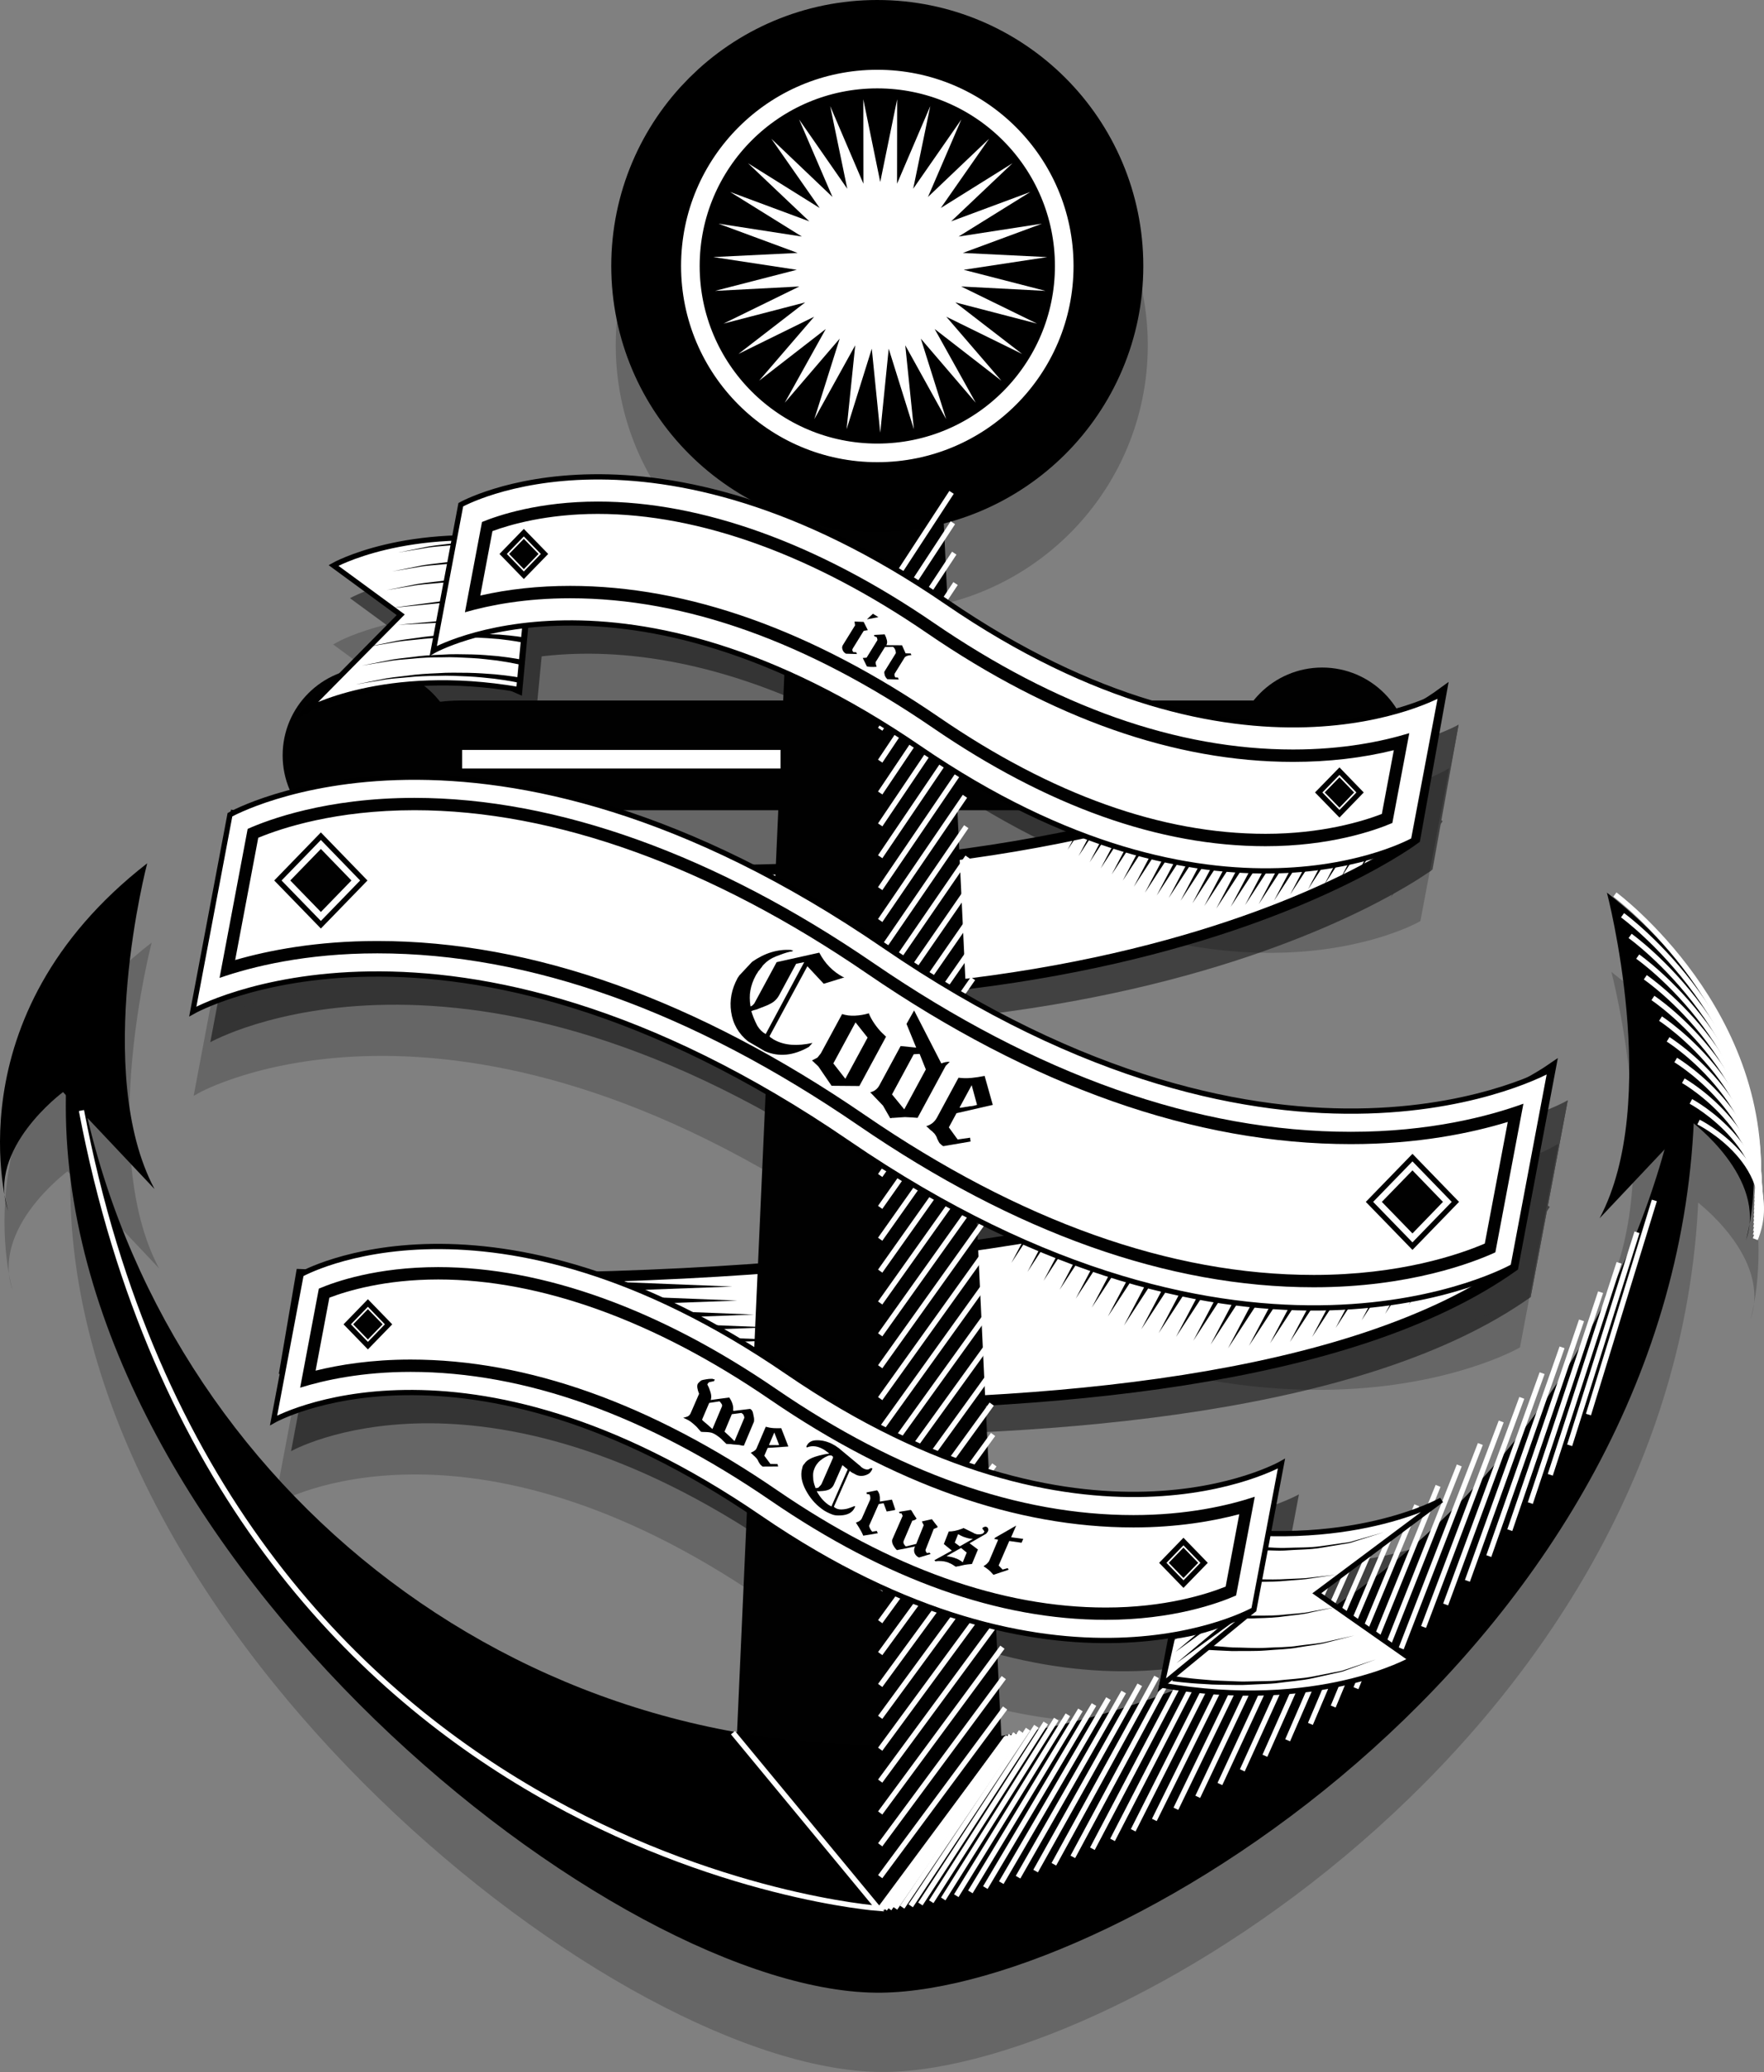 <?xml version="1.0" encoding="utf-8"?>
<!-- Generator: Adobe Illustrator 16.0.0, SVG Export Plug-In . SVG Version: 6.00 Build 0)  -->
<!DOCTYPE svg PUBLIC "-//W3C//DTD SVG 1.1//EN" "http://www.w3.org/Graphics/SVG/1.1/DTD/svg11.dtd">
<svg version="1.1" id="Layer_1" xmlns="http://www.w3.org/2000/svg" xmlns:xlink="http://www.w3.org/1999/xlink" x="0px" y="0px"
	 width="94.809px" height="111.381px" viewBox="0 -0.001 94.809 111.381" style="enable-background:new 0 -0.001 94.809 111.381;"
	 xml:space="preserve">
<rect x="0" y="-0.001" width="94.809" height="111.381" fill="#808080" stroke="none"/>
<style type="text/css">
<![CDATA[
	.st0{fill:#FFFFFF;stroke:#000000;stroke-width:0.567;stroke-miterlimit:10;}
	.st1{fill:none;stroke:#000000;stroke-width:0.283;stroke-miterlimit:10;}
	.st2{stroke:#000000;stroke-width:0.283;stroke-miterlimit:10;}
	.st3{fill:none;stroke:#FFFFFF;stroke-miterlimit:10;}
	.st4{fill:#FFFFFF;stroke:#000000;stroke-width:0.283;stroke-miterlimit:10;}
	.st5{opacity:0.2;}
	.st6{opacity:0.5;}
	.st7{stroke:#000000;stroke-width:8.504;stroke-miterlimit:10;}
	.st8{fill:#FFFFFF;}
	.st9{fill:none;stroke:#FFFFFF;stroke-width:0.283;stroke-miterlimit:10;}
	.st10{fill:none;}
	.st11{fill:#010101;}
]]>
</style>
<g class="st5">
	<path d="M86.607,52.244c0,0,2.949,11.211-0.395,17.508l4.918-5.213c0,0,4.129,3.05,2.951,6.394
		C94.082,70.932,97.228,60.506,86.607,52.244z"/>
	<polygon points="54.136,99.36 39.775,99.162 42.924,28.735 50.792,28.735 	"/>
	<path d="M47.543,98.057c-22.576,0-41.157-17.097-43.511-39.047c-0.166,1.551-0.254,3.125-0.254,4.719
		c0,24.172,29.672,47.854,43.858,47.65c12.862-0.185,42.932-18.873,43.67-47.65c0.043-1.594-0.086-3.168-0.254-4.719
		C88.701,80.96,70.119,98.057,47.543,98.057z"/>
	<path d="M73.32,46.045c0,0.979-2.023,1.771-4.521,1.771H25.114c-2.496,0-4.519-0.793-4.519-1.771v-2.359
		c0-0.979,2.022-1.77,4.519-1.77h43.685c2.496,0,4.521,0.791,4.521,1.77V46.045z"/>
	<path d="M8.153,50.667c0,0-2.951,11.216,0.394,17.511l-4.919-5.213c0,0-4.132,3.049-2.951,6.393
		C0.677,69.358-2.471,58.932,8.153,50.667z"/>
	<circle cx="20.153" cy="44.866" r="4.721"/>
	<circle cx="71.302" cy="44.866" r="4.721"/>
	<circle class="st7" cx="47.392" cy="18.559" r="10.046"/>
	<polygon points="47.551,14.042 48.46,9.598 48.455,14.137 50.24,9.965 49.322,14.408 51.912,10.682 50.117,14.85 53.402,11.719 
		50.806,15.442 54.656,13.037 51.363,16.16 55.619,14.58 51.761,16.977 56.25,16.283 51.992,17.858 56.525,18.082 52.037,18.764 
		56.431,19.897 51.9,19.662 55.976,21.657 51.583,20.516 55.177,23.289 51.101,21.287 54.062,24.727 50.476,21.946 52.683,25.91 
		49.732,22.465 51.093,26.791 48.896,22.823 49.359,27.335 48.005,23.006 47.551,27.52 47.096,23.006 45.742,27.335 46.206,22.823 
		44.008,26.791 45.371,22.465 42.419,25.91 44.624,21.946 41.039,24.727 43.998,21.287 39.927,23.289 43.517,20.516 39.125,21.657 
		43.202,19.662 38.671,19.897 43.063,18.764 38.577,18.08 43.11,17.858 38.852,16.283 43.338,16.977 39.484,14.58 43.738,16.16 
		40.446,13.037 44.295,15.442 41.698,11.719 44.984,14.85 43.19,10.682 45.779,14.408 44.861,9.965 46.646,14.137 46.641,9.598 	"/>
	<g>
		<path class="st2" d="M23.507,39.387l4.66,2.064l0.327-3.527C28.494,37.924,26.165,37.924,23.507,39.387z"/>
		<g>
			<g>
				<line x1="24.125" y1="38.637" x2="27.766" y2="40.326"/>
				<polygon points="24.185,38.508 27.766,40.326 24.066,38.766 				"/>
			</g>
			<g>
				<line x1="24.053" y1="38.035" x2="27.694" y2="39.725"/>
				<polygon points="24.113,37.907 27.694,39.725 23.994,38.164 				"/>
			</g>
			<g>
				<line x1="24.127" y1="37.473" x2="27.766" y2="39.162"/>
				<polygon points="24.186,37.344 27.766,39.162 24.067,37.602 				"/>
			</g>
			<g>
				<line x1="24.163" y1="36.91" x2="27.803" y2="38.598"/>
				<polygon points="24.222,36.782 27.803,38.598 24.103,37.039 				"/>
			</g>
			<g>
				<line x1="24.236" y1="36.42" x2="27.877" y2="38.11"/>
				<polygon points="24.296,36.291 27.877,38.11 24.177,36.549 				"/>
			</g>
		</g>
		<path class="st2" d="M28.125,41.33c-7.245-1.248-11.433,1.125-11.433,1.125l5.086-5.146l-3.614-2.652
			c0,0,3.913-2.217,10.719-1.238L28.125,41.33z"/>
		<g>
			<g>
				<path d="M28.175,40.973c0,0-0.535-0.122-1.36-0.226c-0.413-0.044-0.895-0.099-1.414-0.125c-0.519-0.017-1.074-0.057-1.628-0.03
					c-0.556,0.005-1.111,0.02-1.629,0.079c-0.519,0.049-1.006,0.074-1.415,0.156c-0.824,0.136-1.373,0.226-1.373,0.226
					s0.546-0.107,1.366-0.269c0.408-0.097,0.895-0.138,1.414-0.203c0.518-0.076,1.075-0.108,1.633-0.131
					c0.558-0.044,1.117-0.022,1.641-0.021c0.524,0.01,1.012,0.049,1.431,0.08c0.835,0.078,1.392,0.187,1.392,0.187L28.175,40.973z"
					/>
			</g>
			<g>
				<path d="M28.281,40.013c0,0-0.518-0.131-1.321-0.244c-0.402-0.045-0.872-0.11-1.377-0.135c-0.506-0.023-1.047-0.062-1.589-0.039
					c-0.542-0.001-1.083,0.018-1.589,0.074c-0.506,0.044-0.981,0.073-1.381,0.153c-0.804,0.131-1.34,0.219-1.34,0.219
					s0.533-0.104,1.333-0.263c0.398-0.094,0.873-0.138,1.379-0.198c0.506-0.073,1.049-0.11,1.594-0.127
					c0.544-0.04,1.09-0.021,1.602-0.013c0.512,0.008,0.988,0.059,1.397,0.091c0.815,0.088,1.356,0.206,1.356,0.206L28.281,40.013z"
					/>
			</g>
			<g>
				<path d="M28.341,38.803c0,0-0.505-0.106-1.286-0.19c-0.78-0.065-1.828-0.134-2.875-0.076c-0.525,0.008-1.048,0.047-1.537,0.105
					c-0.49,0.047-0.948,0.09-1.334,0.167c-0.778,0.132-1.296,0.219-1.296,0.219s0.516-0.104,1.289-0.263
					c0.385-0.09,0.842-0.148,1.332-0.212c0.489-0.076,1.013-0.132,1.54-0.158c1.052-0.093,2.11-0.061,2.903-0.021
					c0.791,0.058,1.32,0.151,1.32,0.151L28.341,38.803z"/>
			</g>
			<g>
				<path d="M28.525,37.652c0,0-0.43-0.021-1.076-0.051c-0.323-0.026-0.699-0.027-1.1,0.006c-0.402,0.021-0.831,0.043-1.26,0.064
					c-1.72,0.089-3.44,0.177-3.44,0.177s1.72-0.159,3.439-0.318c0.431-0.039,0.862-0.079,1.267-0.116
					c0.405-0.05,0.783-0.064,1.106-0.051c0.647,0.004,1.079,0.006,1.079,0.006L28.525,37.652z"/>
			</g>
			<g>
				<path d="M29.491,36.921c0,0-0.511-0.116-1.279-0.178c-0.385-0.026-0.83-0.116-1.316-0.107c-0.485-0.006-1.003-0.011-1.521-0.017
					c-0.259-0.003-0.519-0.005-0.774-0.008c-0.253,0.025-0.503,0.051-0.745,0.075c-0.484,0.048-0.936,0.093-1.323,0.132
					c-0.775,0.078-1.292,0.13-1.292,0.13s0.515-0.069,1.287-0.173c0.387-0.052,0.838-0.113,1.321-0.178
					c0.242-0.032,0.492-0.066,0.746-0.101c0.256-0.006,0.516-0.013,0.776-0.019c0.521-0.012,1.042-0.024,1.531-0.035
					c0.489-0.026,0.946,0.049,1.338,0.063c0.79,0.038,1.298,0.136,1.298,0.136L29.491,36.921z"/>
			</g>
			<g>
				<path d="M29.813,35.907c0,0-0.535-0.122-1.36-0.226c-0.413-0.044-0.895-0.099-1.414-0.125c-0.519-0.017-1.074-0.057-1.628-0.03
					c-0.556,0.005-1.111,0.02-1.629,0.079c-0.519,0.049-1.006,0.074-1.415,0.156c-0.824,0.136-1.373,0.226-1.373,0.226
					s0.546-0.107,1.366-0.269c0.408-0.097,0.895-0.138,1.414-0.203c0.518-0.076,1.075-0.108,1.633-0.131
					c0.558-0.044,1.117-0.022,1.641-0.021c0.524,0.01,1.012,0.049,1.431,0.08c0.835,0.078,1.392,0.187,1.392,0.187L29.813,35.907z"
					/>
			</g>
			<g>
				<path d="M30.141,34.893c0,0-0.535-0.122-1.36-0.226c-0.412-0.043-0.895-0.098-1.414-0.124c-0.519-0.017-1.074-0.056-1.628-0.03
					c-0.556,0.006-1.111,0.021-1.629,0.08c-0.519,0.048-1.006,0.074-1.416,0.156c-0.824,0.136-1.373,0.226-1.373,0.226
					s0.546-0.107,1.366-0.269c0.408-0.097,0.895-0.138,1.414-0.203c0.519-0.076,1.075-0.108,1.633-0.132
					c0.558-0.044,1.117-0.022,1.641-0.021c0.524,0.01,1.013,0.049,1.431,0.08c0.836,0.077,1.392,0.186,1.392,0.186L30.141,34.893z"
					/>
			</g>
			<g>
				<path d="M30.47,33.879c0,0-0.535-0.122-1.36-0.226c-0.412-0.044-0.895-0.099-1.414-0.124c-0.52-0.018-1.074-0.057-1.629-0.031
					c-0.555,0.006-1.111,0.021-1.629,0.08c-0.519,0.049-1.006,0.074-1.415,0.157c-0.824,0.136-1.374,0.226-1.374,0.226
					s0.546-0.107,1.366-0.27c0.408-0.097,0.895-0.138,1.414-0.203c0.519-0.076,1.076-0.108,1.634-0.132
					c0.558-0.044,1.117-0.021,1.641-0.021c0.524,0.01,1.013,0.049,1.432,0.08c0.836,0.078,1.392,0.187,1.392,0.187L30.47,33.879z"/>
			</g>
		</g>
		<path class="st2" d="M62.683,94.852c8.412,1.479,13.414-1.383,13.414-1.383l-5.082-3.562l6.699-5.01c0,0-5,2.858-13.406,1.385
			L62.683,94.852z"/>
		<g>
			<polygon class="st2" points="17.22,54.244 14.911,51.866 17.22,49.487 19.528,51.866 			"/>
			<polygon points="15.576,51.866 17.22,50.17 18.864,51.866 17.22,53.559 			"/>
		</g>
		<path class="st2" d="M12.6,48.057c0,0,13.631-7.725,35.188,7.055c21.56,14.777,35.774,6.648,35.774,6.648l-1.996,10.58
			c0,0-14.215,8.129-35.774-6.65c-21.558-14.777-35.189-7.055-35.189-7.055L12.6,48.057z"/>
		<path d="M72.847,65.102c-8.248,0-16.877-3.051-25.653-9.066c-8.481-5.812-17.014-8.885-24.675-8.885
			c-4.745,0-7.872,1.178-8.967,1.668l-1.511,8.01c1.747-0.607,4.624-1.32,8.481-1.32c8.203,0,16.906,3.115,25.867,9.258
			c8.416,5.771,16.644,8.693,24.46,8.693h0.002c5.168,0,8.604-1.346,9.76-1.877l1.508-7.99
			C80.246,64.27,77.087,65.102,72.847,65.102z M80.042,71.11c-1.393,0.596-4.568,1.686-9.191,1.686h-0.002
			c-7.688,0-15.795-2.889-24.104-8.582c-9.067-6.219-17.892-9.369-26.223-9.369c-3.26,0-5.84,0.502-7.642,1.023l1.24-6.572
			c1.286-0.533,4.176-1.482,8.399-1.482c7.532,0,15.942,3.035,24.316,8.776c8.882,6.088,17.632,9.174,26.011,9.174
			c3.607,0,6.455-0.59,8.432-1.192L80.042,71.11z"/>
		<g>
			<polygon class="st2" points="76.156,71.248 73.845,68.869 76.156,66.489 78.462,68.869 			"/>
			<polygon points="74.509,68.869 76.156,67.174 77.794,68.869 76.156,70.565 			"/>
		</g>
		<g>
			<polygon class="st2" points="17.487,53.971 15.177,51.592 17.487,49.21 19.794,51.592 			"/>
			<polygon points="15.842,51.592 17.487,49.897 19.129,51.592 17.487,53.285 			"/>
		</g>
		<path class="st2" d="M25.007,31.393c0,0,10.121-5.736,26.127,5.236c16.006,10.975,26.562,4.938,26.562,4.938l-1.482,7.855
			c0,0-10.555,6.035-26.561-4.938c-16.008-10.973-26.127-5.238-26.127-5.238L25.007,31.393z"/>
		<path d="M69.74,44.551c-6.223,0-12.721-2.291-19.318-6.812c-6.217-4.262-12.458-6.516-18.05-6.516
			c-3.146,0-5.32,0.727-6.227,1.098l-0.917,4.854c1.367-0.395,3.269-0.754,5.661-0.754c6.189,0,12.742,2.342,19.478,6.957
			c6.168,4.229,12.186,6.371,17.891,6.371c3.451,0,5.844-0.834,6.816-1.248l0.91-4.828C74.49,44.129,72.39,44.551,69.74,44.551z
			 M74.509,48.016c-1.037,0.398-3.225,1.068-6.252,1.068c-5.576,0-11.473-2.105-17.535-6.26c-6.842-4.691-13.516-7.068-19.833-7.068
			c-1.701,0-3.322,0.174-4.834,0.52l0.654-3.465c0.955-0.352,2.93-0.924,5.662-0.924c5.464,0,11.582,2.215,17.691,6.404
			c6.707,4.596,13.324,6.926,19.676,6.926c1.908,0,3.729-0.211,5.416-0.629L74.509,48.016z"/>
		<g>
			<polygon class="st2" points="28.395,35.184 27.284,34.039 28.395,32.895 29.507,34.039 			"/>
			<polygon points="27.604,34.039 28.395,33.225 29.186,34.039 28.395,34.856 			"/>
		</g>
		<g>
			<polygon class="st2" points="72.232,48.006 71.117,46.86 72.232,45.715 73.339,46.86 			"/>
			<polygon points="71.437,46.86 72.232,46.045 73.019,46.86 72.232,47.676 			"/>
		</g>
		<g>
			<g>
				<path d="M63.289,94.352c0,0,0.678,0.123,1.711,0.201c0.516,0.059,1.121,0.062,1.768,0.094c0.324,0.019,0.658-0.006,0.998-0.008
					c0.342-0.012,0.688-0.004,1.031-0.03c0.688-0.08,1.381-0.103,2.02-0.228c0.316-0.062,0.625-0.123,0.916-0.181
					c0.289-0.067,0.574-0.088,0.816-0.187c0.986-0.328,1.645-0.549,1.645-0.549s-0.652,0.236-1.633,0.592
					c-0.24,0.104-0.523,0.132-0.812,0.207c-0.291,0.065-0.6,0.135-0.918,0.205c-0.635,0.143-1.332,0.182-2.021,0.279
					c-0.346,0.035-0.693,0.037-1.037,0.057c-0.342,0.012-0.678,0.043-1.004,0.035c-0.65-0.016-1.262-0.005-1.783-0.051
					c-1.043-0.051-1.734-0.158-1.734-0.158L63.289,94.352z"/>
			</g>
			<g>
				<path d="M63.445,92.461c0,0,0.588,0.127,1.488,0.225c0.449,0.062,0.98,0.084,1.543,0.134c0.566,0.003,1.174,0.048,1.777,0.021
					c0.605-0.039,1.213-0.021,1.773-0.115c0.562-0.082,1.096-0.105,1.537-0.219c0.889-0.199,1.48-0.332,1.48-0.332
					s-0.59,0.15-1.473,0.377c-0.439,0.125-0.973,0.164-1.535,0.264c-0.562,0.109-1.172,0.111-1.779,0.167
					c-0.605,0.046-1.217,0.02-1.789,0.032c-0.568-0.033-1.104-0.039-1.559-0.09c-0.914-0.072-1.52-0.183-1.52-0.183L63.445,92.461z"
					/>
			</g>
			<g>
				<path d="M63.607,90.573c0,0,0.5,0.152,1.283,0.29c0.391,0.062,0.85,0.133,1.344,0.177c0.494,0.029,1.023,0.09,1.555,0.07
					c0.531,0.004,1.062,0.001,1.557-0.061c0.496-0.048,0.963-0.065,1.354-0.156c0.785-0.144,1.309-0.238,1.309-0.238
					s-0.52,0.113-1.301,0.281c-0.389,0.104-0.855,0.139-1.352,0.203c-0.496,0.076-1.029,0.099-1.564,0.111
					c-0.533,0.037-1.068-0.006-1.57-0.019c-0.5-0.028-0.967-0.084-1.367-0.134c-0.795-0.112-1.32-0.254-1.32-0.254L63.607,90.573z"
					/>
			</g>
			<g>
				<path d="M63.75,88.678c0,0,0.502,0.123,1.277,0.238c0.387,0.053,0.84,0.113,1.326,0.155c0.488,0.03,1.01,0.087,1.531,0.083
					c0.523,0.013,1.047,0.021,1.535-0.012c0.49-0.025,0.949-0.027,1.338-0.086c0.781-0.09,1.303-0.149,1.303-0.149
					s-0.52,0.077-1.297,0.192c-0.389,0.072-0.848,0.091-1.338,0.133c-0.49,0.051-1.016,0.059-1.543,0.062
					c-0.523,0.021-1.051-0.017-1.543-0.031c-0.494-0.024-0.953-0.07-1.346-0.11c-0.785-0.091-1.307-0.199-1.307-0.199L63.75,88.678z
					"/>
			</g>
			<g>
				<path d="M63.904,86.788c0,0,0.648,0.186,1.652,0.346c0.498,0.104,1.09,0.152,1.721,0.234c0.314,0.041,0.645,0.041,0.979,0.064
					c0.332,0.012,0.672,0.049,1.01,0.041c0.676-0.037,1.359-0.004,1.988-0.1c0.314-0.045,0.619-0.088,0.908-0.128
					c0.287-0.051,0.566-0.055,0.809-0.144c0.98-0.281,1.635-0.469,1.635-0.469s-0.648,0.205-1.623,0.512
					c-0.24,0.095-0.521,0.105-0.809,0.164c-0.289,0.05-0.594,0.101-0.91,0.152c-0.631,0.111-1.316,0.096-1.998,0.152
					c-0.34,0.018-0.682-0.012-1.018-0.016c-0.336-0.016-0.668-0.006-0.986-0.039c-0.637-0.066-1.234-0.103-1.74-0.191
					c-1.018-0.135-1.686-0.307-1.686-0.307L63.904,86.788z"/>
			</g>
		</g>
		<path class="st2" d="M62.683,94.852l4.947-4.06c0,0-2.014,1.156-4.363,1.438L62.683,94.852z"/>
		<g>
			<g>
				<line x1="66.646" y1="91.178" x2="63.466" y2="93.667"/>
				<polygon points="66.736,91.289 63.466,93.667 66.558,91.067 				"/>
			</g>
			<g>
				<line x1="66.587" y1="90.574" x2="63.408" y2="93.067"/>
				<polygon points="66.675,90.686 63.408,93.067 66.5,90.463 				"/>
			</g>
			<g>
				<line x1="66.392" y1="90.045" x2="63.212" y2="92.533"/>
				<polygon points="66.48,90.157 63.212,92.533 66.306,89.934 				"/>
			</g>
			<g>
				<line x1="66.236" y1="89.504" x2="63.054" y2="91.994"/>
				<polygon points="66.324,89.616 63.054,91.994 66.146,89.393 				"/>
			</g>
			<g>
				<line x1="66.056" y1="89.045" x2="62.876" y2="91.535"/>
				<polygon points="66.144,89.157 62.876,91.535 65.968,88.934 				"/>
			</g>
		</g>
		<path class="st2" d="M16.426,72.764c0,0,10.121-5.734,26.127,5.237c16.005,10.974,26.562,4.937,26.562,4.937l-1.484,7.854
			c0,0-10.551,6.035-26.56-4.938c-16.006-10.974-26.127-5.238-26.127-5.238L16.426,72.764z"/>
		<path d="M61.158,85.705c-6.18,0-12.639-2.278-19.201-6.778c-6.252-4.285-12.533-6.552-18.166-6.552
			c-3.3,0-5.526,0.779-6.414,1.158l-1.004,5.324c1.342-0.418,3.349-0.849,5.936-0.849c6.146,0,12.659,2.33,19.358,6.922
			c6.203,4.25,12.263,6.406,18.011,6.406c3.609,0,6.059-0.895,7-1.309l1.004-5.307C66.234,85.198,64.021,85.705,61.158,85.705z
			 M66.115,89.549c-1.047,0.418-3.283,1.125-6.438,1.125c-5.619,0-11.557-2.117-17.653-6.295
			c-6.807-4.669-13.439-7.035-19.715-7.035c-2.107,0-3.837,0.282-5.106,0.596l0.74-3.922c0.966-0.369,2.99-0.979,5.849-0.979
			c5.505,0,11.664,2.228,17.809,6.438c6.668,4.572,13.25,6.892,19.559,6.892c2.355,0,4.287-0.34,5.688-0.711L66.115,89.549z"/>
		<g>
			<polygon class="st2" points="20.014,76.596 18.903,75.451 20.014,74.305 21.125,75.451 			"/>
			<polygon points="19.223,75.451 20.014,74.635 20.805,75.451 20.014,76.266 			"/>
		</g>
		<g>
			<polygon class="st2" points="63.847,89.416 62.738,88.272 63.847,87.126 64.958,88.272 			"/>
			<polygon points="63.056,88.272 63.847,87.455 64.638,88.272 63.847,89.085 			"/>
		</g>
	</g>
</g>
<g>
	<g>
		<g class="st6">
			<path class="st11" d="M84.261,59.148c0,0-18.837,13.013-67.136,11.004l-0.869,5.109c0,0,48.499,6.901,66.009-5.533L84.261,59.148
				z"/>
			<path class="st11" d="M13.299,45.445c43.448,9.412,65.095-6.49,65.095-6.49l-1.401,7.785c0,0-19.494,14.748-62.943,5.338"/>
			<path class="st11" d="M63.381,92.24c8.412,1.479,13.414-1.383,13.414-1.383l-5.08-3.56l6.697-5.01c0,0-5,2.857-13.406,1.383
				L63.381,92.24z"/>
			<path class="st11" d="M68.116,91.555c-1.13,0-2.289-0.08-3.46-0.238l1.21-6.387c1.309,0.184,2.604,0.275,3.868,0.275
				c1.177,0,2.252-0.08,3.22-0.205l-1.871,1.397l0.028,1.815l3.404,2.386c-1.394,0.453-3.572,0.955-6.397,0.955L68.116,91.555
				L68.116,91.555z"/>
			<path class="st11" d="M68.116,90.891c-0.882,0-1.785-0.051-2.693-0.148l0.963-5.076c1.131,0.136,2.256,0.203,3.35,0.203
				c0.328,0,0.658-0.008,0.984-0.018l-0.014,0.01l-0.267,0.549l0.026,1.816l0.281,0.541l2.246,1.57
				C71.739,90.637,70.092,90.891,68.116,90.891L68.116,90.891z"/>
			<path class="st11" d="M28.771,38.83c-7.244-1.25-11.432,1.125-11.432,1.125l5.086-5.148l-3.614-2.652
				c0,0,3.913-2.217,10.719-1.236L28.771,38.83z"/>
			<path class="st11" d="M23.18,35.598l-0.131-1.695l-1.967-1.443c1.158-0.34,2.865-0.682,5.043-0.682
				c0.729,0,1.476,0.037,2.229,0.113l-0.543,5.674c-1.07-0.139-2.127-0.209-3.158-0.209c-1.315,0-2.48,0.115-3.484,0.277
				L23.18,35.598z"/>
			<path class="st11" d="M27.234,36.828c-0.875-0.09-1.739-0.135-2.582-0.135c-0.57,0-1.137,0.02-1.694,0.061l0.673-0.682
				l0.191-0.525l-0.131-1.699l-0.269-0.488l-0.806-0.592c0.939-0.182,2.123-0.326,3.508-0.326c0.5,0,1.01,0.02,1.523,0.057
				L27.234,36.828z"/>
			<g>
				<polygon class="st11" points="17.919,51.635 15.611,49.256 17.919,46.875 20.228,49.256 				"/>
				<polygon class="st11" points="16.275,49.256 17.919,47.561 19.562,49.256 17.919,50.949 				"/>
			</g>
			<g>
				<polygon class="st11" points="55.297,69.542 61.204,60.49 60.355,59.947 				"/>
				<polygon class="st11" points="56.163,70.021 62.068,60.971 61.22,60.428 				"/>
				<polygon class="st11" points="57.027,70.5 62.933,61.449 62.083,60.909 				"/>
				<polygon class="st11" points="57.892,70.98 63.797,61.93 62.95,61.387 				"/>
				<polygon class="st11" points="58.754,71.463 64.663,62.411 63.814,61.868 				"/>
				<polygon class="st11" points="59.622,71.941 65.527,62.889 64.679,62.348 				"/>
				<polygon class="st11" points="60.488,72.42 66.392,63.37 65.543,62.829 				"/>
				<polygon class="st11" points="61.351,72.902 67.256,63.848 66.411,63.307 				"/>
				<polygon class="st11" points="62.284,73.107 68.189,64.055 67.34,63.514 				"/>
				<polygon class="st11" points="63.213,73.312 69.122,64.26 68.271,63.719 				"/>
				<polygon class="st11" points="64.146,73.518 70.049,64.465 69.204,63.924 				"/>
				<polygon class="st11" points="65.077,73.725 70.982,64.672 70.133,64.129 				"/>
				<polygon class="st11" points="66.006,73.93 71.915,64.877 71.064,64.336 				"/>
				<polygon class="st11" points="66.939,74.137 72.845,65.083 71.999,64.543 				"/>
				<polygon class="st11" points="68.07,74 73.974,64.945 73.127,64.404 				"/>
				<polygon class="st11" points="69.202,73.861 75.107,64.809 74.256,64.268 				"/>
				<polygon class="st11" points="70.265,73.792 76.17,64.74 75.325,64.199 				"/>
				<polygon class="st11" points="71.461,73.518 77.368,64.465 76.521,63.924 				"/>
				<polygon class="st11" points="72.726,73.038 78.629,63.986 77.786,63.445 				"/>
				<polygon class="st11" points="74.124,72.627 80.031,63.574 79.181,63.034 				"/>
				<polygon class="st11" points="75.386,72.284 81.292,63.232 80.445,62.689 				"/>
				<polygon class="st11" points="76.65,71.803 82.558,62.752 81.708,62.211 				"/>
				<polygon class="st11" points="78.045,71.324 82.872,64.077 82.021,63.534 				"/>
				<polygon class="st11" points="79.247,70.844 83.295,64.879 82.45,64.338 				"/>
			</g>
			<g>
				<polygon class="st11" points="58.318,47.342 62.374,41.129 61.792,40.756 				"/>
				<polygon class="st11" points="58.913,47.672 62.965,41.459 62.381,41.088 				"/>
				<polygon class="st11" points="59.504,48 63.56,41.787 62.976,41.414 				"/>
				<polygon class="st11" points="60.099,48.33 64.152,42.117 63.57,41.744 				"/>
				<polygon class="st11" points="60.691,48.658 64.749,42.445 64.165,42.074 				"/>
				<polygon class="st11" points="61.286,48.988 65.338,42.775 64.756,42.404 				"/>
				<polygon class="st11" points="61.879,49.318 65.933,43.105 65.351,42.732 				"/>
				<polygon class="st11" points="62.472,49.646 66.527,43.436 65.945,43.062 				"/>
				<polygon class="st11" points="63.113,49.787 67.167,43.574 66.583,43.203 				"/>
				<polygon class="st11" points="63.752,49.93 67.806,43.717 67.222,43.344 				"/>
				<polygon class="st11" points="64.39,50.07 68.445,43.857 67.861,43.484 				"/>
				<polygon class="st11" points="65.029,50.213 69.083,43.998 68.5,43.627 				"/>
				<polygon class="st11" points="65.668,50.352 69.722,44.141 69.142,43.768 				"/>
				<polygon class="st11" points="66.31,50.494 70.361,44.281 69.781,43.908 				"/>
				<polygon class="st11" points="67.083,50.4 71.138,44.188 70.556,43.814 				"/>
				<polygon class="st11" points="67.861,50.305 71.917,44.092 71.333,43.721 				"/>
				<polygon class="st11" points="68.59,50.258 72.644,44.045 72.064,43.674 				"/>
				<polygon class="st11" points="69.415,50.07 73.465,43.857 72.886,43.484 				"/>
				<polygon class="st11" points="70.281,49.74 74.333,43.527 73.75,43.156 				"/>
				<polygon class="st11" points="71.241,49.459 75.292,43.244 74.709,42.875 				"/>
				<polygon class="st11" points="72.105,49.223 76.161,43.01 75.579,42.639 				"/>
				<polygon class="st11" points="72.974,48.895 77.029,42.682 76.447,42.311 				"/>
				<polygon class="st11" points="73.933,48.564 77.245,43.59 76.663,43.217 				"/>
				<polygon class="st11" points="74.754,48.234 77.536,44.141 76.956,43.77 				"/>
			</g>
			<path class="st11" d="M25.706,28.783c0,0,10.12-5.736,26.128,5.236c16.006,10.973,26.56,4.936,26.56,4.936l-1.481,7.857
				c0,0-10.554,6.035-26.56-4.939c-16.008-10.971-26.128-5.236-26.128-5.236L25.706,28.783z"/>
			<path class="st11" d="M70.439,41.941c-6.224,0-12.722-2.293-19.319-6.814c-6.216-4.262-12.456-6.516-18.048-6.516
				c-3.147,0-5.32,0.729-6.229,1.1l-0.915,4.854c1.367-0.395,3.267-0.754,5.66-0.754c6.188,0,12.741,2.34,19.477,6.957
				c6.169,4.227,12.188,6.371,17.891,6.371c3.451,0,5.844-0.834,6.816-1.248l0.912-4.83C75.189,41.52,73.09,41.941,70.439,41.941z
				 M75.208,45.404c-1.035,0.4-3.223,1.07-6.252,1.07c-5.574,0-11.472-2.105-17.533-6.26c-6.844-4.691-13.518-7.07-19.834-7.07
				c-1.702,0-3.323,0.176-4.835,0.521l0.654-3.465c0.956-0.35,2.932-0.924,5.664-0.924c5.463,0,11.581,2.215,17.689,6.402
				c6.705,4.598,13.326,6.926,19.677,6.926c1.91,0,3.728-0.211,5.416-0.629L75.208,45.404z"/>
			<g>
				<polygon class="st11" points="29.095,32.576 27.982,31.43 29.095,30.285 30.205,31.43 				"/>
				<polygon class="st11" points="28.303,31.43 29.095,30.613 29.886,31.43 29.095,32.244 				"/>
			</g>
			<g>
				<polygon class="st11" points="72.927,45.396 71.818,44.25 72.927,43.105 74.042,44.25 				"/>
				<polygon class="st11" points="72.136,44.25 72.927,43.436 73.72,44.25 72.927,45.064 				"/>
			</g>
			<g>
				<polygon class="st11" points="22.476,70.098 22.476,71.471 40.303,70.809 				"/>
				<polygon class="st11" points="22.74,70.852 22.74,72.223 40.567,71.562 				"/>
				<polygon class="st11" points="23.64,71.605 23.64,72.979 41.466,72.316 				"/>
				<polygon class="st11" points="24.438,72.293 24.438,73.663 42.264,73.002 				"/>
				<polygon class="st11" points="25.234,72.979 25.234,74.348 43.062,73.688 				"/>
				<polygon class="st11" points="26.034,73.663 26.034,75.036 43.86,74.375 				"/>
				<polygon class="st11" points="26.832,74.348 26.832,75.721 44.659,75.059 				"/>
				<polygon class="st11" points="27.896,75.309 27.896,76.68 45.724,76.02 				"/>
			</g>
			<g>
				<polygon class="st11" points="29.189,49.023 29.221,50.225 47.026,49.16 				"/>
				<polygon class="st11" points="29.473,49.676 29.504,50.875 47.31,49.812 				"/>
				<polygon class="st11" points="30.388,50.312 30.418,51.51 48.224,50.449 				"/>
				<polygon class="st11" points="31.202,50.889 31.232,52.09 49.038,51.027 				"/>
				<polygon class="st11" points="32.015,51.467 32.046,52.668 49.851,51.604 				"/>
				<polygon class="st11" points="32.828,52.045 32.858,53.244 50.665,52.182 				"/>
				<polygon class="st11" points="33.641,52.623 33.672,53.822 51.477,52.76 				"/>
				<polygon class="st11" points="34.728,53.434 34.756,54.633 52.562,53.57 				"/>
			</g>
			<path class="st11" d="M17.125,70.152c0,0,10.121-5.733,26.129,5.238c16.004,10.973,26.56,4.938,26.56,4.938l-1.481,7.854
				c0,0-10.554,6.037-26.562-4.936c-16.007-10.976-26.127-5.238-26.127-5.238L17.125,70.152z"/>
			<path class="st11" d="M61.857,83.096c-6.177,0-12.64-2.281-19.201-6.781c-6.251-4.283-12.532-6.551-18.166-6.551
				c-3.3,0-5.525,0.779-6.413,1.16l-1.005,5.324c1.341-0.42,3.348-0.851,5.935-0.851c6.146,0,12.66,2.33,19.36,6.922
				c6.201,4.252,12.262,6.408,18.008,6.408c3.608,0,6.061-0.896,7.002-1.312l1.002-5.305C66.933,82.588,64.72,83.096,61.857,83.096z
				 M66.814,86.938c-1.049,0.418-3.285,1.125-6.438,1.125c-5.619,0-11.558-2.117-17.652-6.295
				c-6.808-4.666-13.44-7.033-19.716-7.033c-2.106,0-3.835,0.283-5.105,0.594l0.739-3.92c0.966-0.369,2.988-0.979,5.849-0.979
				c5.507,0,11.664,2.227,17.81,6.438c6.669,4.574,13.251,6.892,19.557,6.892c2.356,0,4.289-0.341,5.688-0.709L66.814,86.938z"/>
			<g>
				<polygon class="st11" points="20.713,73.986 19.602,72.842 20.713,71.695 21.823,72.842 				"/>
				<polygon class="st11" points="19.921,72.842 20.713,72.025 21.504,72.842 20.713,73.656 				"/>
			</g>
			<g>
				<polygon class="st11" points="64.547,86.807 63.437,85.663 64.547,84.516 65.661,85.663 				"/>
				<polygon class="st11" points="63.756,85.663 64.547,84.846 65.338,85.663 64.547,86.477 				"/>
			</g>
			<path class="st11" d="M13.299,45.445c0,0,13.631-7.723,35.19,7.055c21.557,14.779,35.772,6.648,35.772,6.648l-1.996,10.58
				c0,0-14.216,8.129-35.773-6.647c-21.558-14.779-35.189-7.056-35.189-7.056L13.299,45.445z"/>
			<path class="st11" d="M73.545,62.49c-8.248,0-16.875-3.051-25.654-9.066c-8.48-5.812-17.013-8.885-24.673-8.885
				c-4.745,0-7.871,1.18-8.967,1.67l-1.511,8.01c1.746-0.607,4.623-1.322,8.481-1.322c8.201,0,16.904,3.115,25.866,9.26
				c8.416,5.768,16.645,8.691,24.458,8.691h0.002c5.166,0,8.604-1.346,9.763-1.877l1.508-7.99
				C80.947,61.659,77.79,62.49,73.545,62.49z M80.745,68.5c-1.394,0.598-4.568,1.686-9.193,1.686h-0.002
				c-7.687,0-15.795-2.889-24.103-8.584c-9.069-6.217-17.892-9.367-26.224-9.367c-3.261,0-5.84,0.5-7.644,1.021l1.24-6.57
				c1.287-0.533,4.176-1.482,8.399-1.482c7.533,0,15.942,3.035,24.317,8.773c8.881,6.09,17.633,9.18,26.01,9.18
				c3.606,0,6.457-0.59,8.432-1.195L80.745,68.5z"/>
			<g>
				<polygon class="st11" points="76.855,68.639 74.542,66.258 76.855,63.879 79.163,66.258 				"/>
				<polygon class="st11" points="75.209,66.258 76.855,64.562 78.497,66.258 76.855,67.954 				"/>
			</g>
			<g>
				<polygon class="st11" points="18.186,51.361 15.876,48.98 18.186,46.602 20.494,48.98 				"/>
				<polygon class="st11" points="16.541,48.98 18.186,47.287 19.829,48.98 18.186,50.674 				"/>
			</g>
		</g>
		<g>
			<path class="st0" d="M83.322,57.499c0,0-18.834,13.01-67.137,11.004l-0.87,5.108c0,0,48.499,6.902,66.012-5.532L83.322,57.499z"
				/>
			<path class="st0" d="M12.359,43.795c43.447,9.412,65.095-6.49,65.095-6.49l-1.401,7.785c0,0-19.494,14.747-62.942,5.336"/>
			<g>
				<polygon class="st11" points="54.357,67.891 60.261,58.838 59.417,58.297 				"/>
				<polygon class="st11" points="55.223,68.372 61.127,59.318 60.281,58.777 				"/>
				<polygon class="st11" points="56.088,68.85 61.995,59.797 61.146,59.256 				"/>
				<polygon class="st11" points="56.952,69.331 62.857,60.279 62.008,59.736 				"/>
				<polygon class="st11" points="57.816,69.809 63.724,60.758 62.875,60.217 				"/>
				<polygon class="st11" points="58.681,70.29 64.586,61.236 63.741,60.695 				"/>
				<polygon class="st11" points="59.545,70.77 65.454,61.719 64.603,61.176 				"/>
				<polygon class="st11" points="60.411,71.25 66.318,62.197 65.467,61.656 				"/>
				<polygon class="st11" points="61.34,71.456 67.249,62.402 66.4,61.861 				"/>
				<polygon class="st11" points="62.275,71.663 68.179,62.607 67.333,62.066 				"/>
				<polygon class="st11" points="63.206,71.868 69.111,62.814 68.263,62.271 				"/>
				<polygon class="st11" points="64.136,72.072 70.042,63.02 69.193,62.479 				"/>
				<polygon class="st11" points="65.066,72.277 70.974,63.227 70.125,62.686 				"/>
				<polygon class="st11" points="66,72.484 71.904,63.432 71.056,62.889 				"/>
				<polygon class="st11" points="67.127,72.346 73.038,63.295 72.187,62.754 				"/>
				<polygon class="st11" points="68.261,72.209 74.167,63.159 73.318,62.615 				"/>
				<polygon class="st11" points="69.325,72.141 75.23,63.088 74.381,62.547 				"/>
				<polygon class="st11" points="70.521,71.868 76.429,62.814 75.581,62.271 				"/>
				<polygon class="st11" points="71.786,71.387 77.693,62.334 76.842,61.793 				"/>
				<polygon class="st11" points="73.181,70.975 79.088,61.924 78.241,61.381 				"/>
				<polygon class="st11" points="74.445,70.631 80.353,61.581 79.502,61.04 				"/>
				<polygon class="st11" points="75.708,70.152 81.618,61.1 80.767,60.559 				"/>
				<polygon class="st11" points="77.107,69.674 81.931,62.424 81.083,61.883 				"/>
				<polygon class="st11" points="78.304,69.191 82.357,63.229 81.506,62.686 				"/>
			</g>
			<g>
				<polygon class="st11" points="57.377,45.689 61.431,39.477 60.849,39.105 				"/>
				<polygon class="st11" points="57.97,46.018 62.025,39.807 61.443,39.434 				"/>
				<polygon class="st11" points="58.564,46.35 62.62,40.135 62.038,39.764 				"/>
				<polygon class="st11" points="59.161,46.678 63.211,40.465 62.629,40.094 				"/>
				<polygon class="st11" points="59.75,47.008 63.806,40.793 63.224,40.422 				"/>
				<polygon class="st11" points="60.345,47.336 64.4,41.123 63.818,40.752 				"/>
				<polygon class="st11" points="60.939,47.668 64.993,41.453 64.413,41.082 				"/>
				<polygon class="st11" points="61.534,47.994 65.584,41.783 65.004,41.41 				"/>
				<polygon class="st11" points="62.17,48.137 66.224,41.922 65.642,41.553 				"/>
				<polygon class="st11" points="62.812,48.277 66.866,42.064 66.284,41.693 				"/>
				<polygon class="st11" points="63.452,48.42 67.504,42.205 66.92,41.836 				"/>
				<polygon class="st11" points="64.088,48.559 68.144,42.348 67.56,41.975 				"/>
				<polygon class="st11" points="64.728,48.701 68.781,42.488 68.202,42.117 				"/>
				<polygon class="st11" points="65.37,48.842 69.42,42.629 68.838,42.258 				"/>
				<polygon class="st11" points="66.144,48.748 70.197,42.535 69.618,42.164 				"/>
				<polygon class="st11" points="66.918,48.654 70.974,42.441 70.392,42.068 				"/>
				<polygon class="st11" points="67.65,48.607 71.704,42.395 71.124,42.023 				"/>
				<polygon class="st11" points="68.472,48.42 72.525,42.205 71.945,41.836 				"/>
				<polygon class="st11" points="69.34,48.088 73.394,41.877 72.812,41.504 				"/>
				<polygon class="st11" points="70.299,47.807 74.353,41.594 73.769,41.223 				"/>
				<polygon class="st11" points="71.167,47.572 75.22,41.357 74.636,40.988 				"/>
				<polygon class="st11" points="72.036,47.242 76.086,41.029 75.504,40.658 				"/>
				<polygon class="st11" points="72.993,46.914 76.302,41.938 75.72,41.566 				"/>
				<polygon class="st11" points="73.814,46.582 76.595,42.49 76.013,42.119 				"/>
			</g>
			<g>
				<polygon class="st11" points="21.535,68.445 21.535,69.818 39.361,69.159 				"/>
				<polygon class="st11" points="21.801,69.202 21.801,70.572 39.628,69.913 				"/>
				<polygon class="st11" points="22.699,69.956 22.699,71.327 40.525,70.665 				"/>
				<polygon class="st11" points="23.497,70.641 23.497,72.01 41.323,71.352 				"/>
				<polygon class="st11" points="24.296,71.327 24.296,72.697 42.122,72.038 				"/>
				<polygon class="st11" points="25.094,72.01 25.094,73.383 42.92,72.723 				"/>
				<polygon class="st11" points="25.892,72.697 25.892,74.068 43.718,73.409 				"/>
				<polygon class="st11" points="26.956,73.656 26.956,75.027 44.782,74.368 				"/>
			</g>
			<g>
				<polygon class="st11" points="28.25,47.373 28.281,48.572 46.086,47.508 				"/>
				<polygon class="st11" points="28.533,48.025 28.564,49.225 46.369,48.162 				"/>
				<polygon class="st11" points="29.448,48.66 29.479,49.859 47.284,48.797 				"/>
				<polygon class="st11" points="30.261,49.238 30.292,50.438 48.097,49.375 				"/>
				<polygon class="st11" points="31.074,49.816 31.105,51.016 48.911,49.953 				"/>
				<polygon class="st11" points="31.889,50.395 31.918,51.594 49.723,50.531 				"/>
				<polygon class="st11" points="32.701,50.973 32.731,52.172 50.538,51.109 				"/>
				<polygon class="st11" points="33.787,51.783 33.816,52.982 51.622,51.92 				"/>
			</g>
		</g>
	</g>
	<path d="M86.366,47.982c0,0,2.95,11.211-0.394,17.508l4.918-5.213c0,0,4.129,3.05,2.95,6.394
		C93.84,66.67,96.988,56.245,86.366,47.982z"/>
	<polygon class="st11" points="53.896,95.098 39.534,94.9 42.683,24.473 50.552,24.473 	"/>
	<path d="M47.302,93.795c-22.576,0-41.157-17.097-43.511-39.047c-0.166,1.551-0.254,3.125-0.254,4.719
		c0,24.172,29.672,47.854,43.858,47.65c12.861-0.185,42.932-18.873,43.671-47.65c0.043-1.594-0.086-3.168-0.254-4.719
		C88.459,76.699,69.877,93.795,47.302,93.795z"/>
	<path class="st11" d="M73.079,41.783c0,0.979-2.023,1.771-4.521,1.771H24.873c-2.496,0-4.519-0.793-4.519-1.771v-2.359
		c0-0.979,2.022-1.77,4.519-1.77h43.685c2.496,0,4.521,0.791,4.521,1.77V41.783z"/>
	<path d="M7.912,46.406c0,0-2.951,11.216,0.394,17.511l-4.919-5.213c0,0-4.132,3.049-2.951,6.393
		C0.436,65.096-2.712,54.67,7.912,46.406z"/>
	<circle class="st11" cx="19.912" cy="40.604" r="4.721"/>
	<circle class="st11" cx="71.062" cy="40.604" r="4.721"/>
	<circle class="st7" cx="47.151" cy="14.297" r="10.046"/>
	<polygon class="st8" points="47.31,9.781 48.219,5.336 48.213,9.875 49.999,5.703 49.081,10.146 51.67,6.42 49.875,10.588 
		53.161,7.457 50.565,11.18 54.415,8.775 51.122,11.898 55.377,10.318 51.521,12.715 56.008,12.021 51.75,13.596 56.284,13.82 
		51.795,14.502 56.191,15.635 51.659,15.4 55.736,17.395 51.342,16.254 54.936,19.027 50.861,17.025 53.821,20.465 50.235,17.684 
		52.442,21.648 49.491,18.203 50.853,22.529 48.655,18.561 49.118,23.074 47.765,18.744 47.31,23.258 46.855,18.744 45.501,23.074 
		45.965,18.561 43.767,22.529 45.13,18.203 42.178,21.648 44.383,17.684 40.798,20.465 43.757,17.025 39.686,19.027 43.276,16.254 
		38.885,17.395 42.961,15.4 38.43,15.635 42.823,14.502 38.336,13.818 42.869,13.596 38.611,12.021 43.097,12.715 39.243,10.318 
		43.497,11.898 40.205,8.775 44.054,11.18 41.457,7.457 44.743,10.588 42.949,6.42 45.538,10.146 44.62,5.703 46.405,9.875 
		46.4,5.336 	"/>
	<circle class="st3" cx="47.152" cy="14.297" r="10.047"/>
	<g>
		<line class="st9" x1="51.143" y1="26.467" x2="47.307" y2="32.348"/>
		<line class="st9" x1="51.213" y1="28.1" x2="47.307" y2="34.061"/>
		<line class="st9" x1="51.288" y1="29.734" x2="47.307" y2="35.774"/>
		<line class="st9" x1="51.358" y1="31.368" x2="47.307" y2="37.488"/>
		<line class="st9" x1="51.43" y1="33.001" x2="47.307" y2="39.201"/>
		<line class="st9" x1="51.502" y1="34.635" x2="47.307" y2="40.915"/>
		<line class="st9" x1="51.575" y1="36.269" x2="47.307" y2="42.628"/>
		<line class="st9" x1="51.646" y1="37.902" x2="47.307" y2="44.341"/>
		<line class="st9" x1="51.717" y1="39.536" x2="47.307" y2="46.054"/>
		<line class="st9" x1="51.792" y1="41.17" x2="47.306" y2="47.768"/>
		<line class="st9" x1="51.862" y1="42.804" x2="47.307" y2="49.481"/>
		<line class="st9" x1="51.934" y1="44.438" x2="47.307" y2="51.195"/>
		<line class="st9" x1="52.004" y1="46.07" x2="47.307" y2="52.908"/>
		<line class="st9" x1="52.079" y1="47.705" x2="47.307" y2="54.622"/>
		<line class="st9" x1="52.15" y1="49.338" x2="47.307" y2="56.334"/>
		<line class="st9" x1="52.222" y1="50.972" x2="47.307" y2="58.047"/>
		<line class="st9" x1="52.293" y1="52.605" x2="47.306" y2="59.761"/>
		<line class="st9" x1="52.366" y1="54.239" x2="47.307" y2="61.475"/>
		<line class="st9" x1="52.438" y1="55.874" x2="47.307" y2="63.188"/>
		<line class="st9" x1="52.51" y1="57.506" x2="47.306" y2="64.902"/>
		<line class="st9" x1="52.583" y1="59.14" x2="47.306" y2="66.615"/>
		<line class="st9" x1="52.654" y1="60.774" x2="47.307" y2="68.329"/>
		<line class="st9" x1="52.726" y1="62.409" x2="47.306" y2="70.042"/>
		<line class="st9" x1="52.797" y1="64.042" x2="47.307" y2="71.754"/>
		<line class="st9" x1="52.87" y1="65.674" x2="47.307" y2="73.469"/>
		<line class="st9" x1="52.942" y1="67.309" x2="47.306" y2="75.182"/>
		<line class="st9" x1="53.013" y1="68.942" x2="47.307" y2="76.896"/>
		<line class="st9" x1="53.084" y1="70.577" x2="47.307" y2="78.608"/>
		<line class="st9" x1="53.159" y1="72.209" x2="47.307" y2="80.322"/>
		<line class="st9" x1="53.229" y1="73.843" x2="47.306" y2="82.036"/>
		<line class="st9" x1="53.301" y1="75.477" x2="47.307" y2="83.749"/>
		<line class="st9" x1="53.374" y1="77.11" x2="47.307" y2="85.461"/>
		<line class="st9" x1="53.445" y1="78.745" x2="47.307" y2="87.174"/>
		<line class="st9" x1="53.517" y1="80.377" x2="47.307" y2="88.889"/>
		<line class="st9" x1="53.588" y1="82.012" x2="47.307" y2="90.602"/>
		<line class="st9" x1="53.661" y1="83.645" x2="47.307" y2="92.315"/>
		<line class="st9" x1="53.733" y1="85.279" x2="47.307" y2="94.029"/>
		<line class="st9" x1="53.805" y1="86.913" x2="47.307" y2="95.743"/>
		<line class="st9" x1="53.877" y1="88.545" x2="47.307" y2="97.456"/>
		<line class="st9" x1="53.95" y1="90.18" x2="47.307" y2="99.168"/>
		<line class="st9" x1="54.021" y1="91.813" x2="47.307" y2="100.881"/>
		<line class="st9" x1="54.092" y1="93.447" x2="47.307" y2="102.596"/>
		<line class="st9" x1="54.096" y1="93.411" x2="47.389" y2="102.616"/>
		<line class="st9" x1="54.178" y1="93.357" x2="47.551" y2="102.622"/>
		<line class="st9" x1="54.338" y1="93.286" x2="47.791" y2="102.607"/>
		<line class="st9" x1="54.575" y1="93.196" x2="48.105" y2="102.575"/>
		<line class="st9" x1="54.881" y1="93.084" x2="48.491" y2="102.521"/>
		<line class="st9" x1="55.256" y1="92.954" x2="48.946" y2="102.447"/>
		<line class="st9" x1="55.7" y1="92.797" x2="49.467" y2="102.349"/>
		<line class="st9" x1="56.206" y1="92.618" x2="50.052" y2="102.227"/>
		<line class="st9" x1="56.771" y1="92.413" x2="50.696" y2="102.079"/>
		<line class="st9" x1="57.393" y1="92.179" x2="51.398" y2="101.904"/>
		<line class="st9" x1="58.069" y1="91.918" x2="52.154" y2="101.7"/>
		<line class="st9" x1="58.797" y1="91.627" x2="52.959" y2="101.468"/>
		<line class="st9" x1="59.575" y1="91.308" x2="53.816" y2="101.204"/>
		<line class="st9" x1="60.395" y1="90.954" x2="54.717" y2="100.909"/>
		<line class="st9" x1="61.258" y1="90.567" x2="55.661" y2="100.579"/>
		<line class="st9" x1="62.163" y1="90.146" x2="56.642" y2="100.215"/>
		<line class="st9" x1="63.101" y1="89.688" x2="57.661" y2="99.816"/>
		<line class="st9" x1="64.075" y1="89.194" x2="58.713" y2="99.379"/>
		<line class="st9" x1="65.079" y1="88.661" x2="59.795" y2="98.903"/>
		<line class="st9" x1="66.111" y1="88.086" x2="60.906" y2="98.387"/>
		<line class="st9" x1="67.167" y1="87.473" x2="62.042" y2="97.831"/>
		<line class="st9" x1="68.245" y1="86.815" x2="63.2" y2="97.23"/>
		<line class="st9" x1="69.34" y1="86.114" x2="64.375" y2="96.588"/>
		<line class="st9" x1="70.454" y1="85.368" x2="65.566" y2="95.899"/>
		<line class="st9" x1="71.579" y1="84.577" x2="66.77" y2="95.165"/>
		<line class="st9" x1="72.711" y1="83.736" x2="67.984" y2="94.381"/>
		<line class="st9" x1="73.854" y1="82.847" x2="69.206" y2="93.549"/>
		<line class="st9" x1="75" y1="81.909" x2="70.43" y2="92.668"/>
		<line class="st9" x1="76.147" y1="80.917" x2="71.656" y2="91.735"/>
		<line class="st9" x1="77.292" y1="79.874" x2="72.879" y2="90.749"/>
		<line class="st9" x1="78.431" y1="78.774" x2="74.099" y2="89.708"/>
		<line class="st9" x1="79.564" y1="77.622" x2="75.31" y2="88.612"/>
		<line class="st9" x1="80.685" y1="76.411" x2="76.511" y2="87.459"/>
		<line class="st9" x1="81.792" y1="75.142" x2="77.698" y2="86.249"/>
		<line class="st9" x1="82.883" y1="73.814" x2="78.868" y2="84.979"/>
		<line class="st9" x1="83.956" y1="72.426" x2="80.018" y2="83.648"/>
		<line class="st9" x1="85.002" y1="70.976" x2="81.146" y2="82.254"/>
		<line class="st9" x1="86.027" y1="69.461" x2="82.249" y2="80.799"/>
		<line class="st9" x1="87.021" y1="67.883" x2="83.322" y2="79.278"/>
		<line class="st9" x1="87.984" y1="66.24" x2="84.364" y2="77.692"/>
		<line class="st9" x1="88.915" y1="64.529" x2="85.374" y2="76.04"/>
	</g>
	<g>
		<path class="st4" d="M23.266,35.125l4.66,2.064l0.327-3.527C28.253,33.662,25.924,33.662,23.266,35.125z"/>
		<g>
			<g>
				<line class="st10" x1="23.885" y1="34.375" x2="27.525" y2="36.064"/>
				<polygon points="23.944,34.246 27.525,36.064 23.825,34.504 				"/>
			</g>
			<g>
				<line class="st10" x1="23.812" y1="33.773" x2="27.453" y2="35.463"/>
				<polygon points="23.872,33.645 27.453,35.463 23.753,33.902 				"/>
			</g>
			<g>
				<line class="st10" x1="23.886" y1="33.211" x2="27.525" y2="34.9"/>
				<polygon points="23.945,33.082 27.525,34.9 23.826,33.34 				"/>
			</g>
			<g>
				<line class="st10" x1="23.922" y1="32.648" x2="27.562" y2="34.336"/>
				<polygon points="23.981,32.52 27.562,34.336 23.862,32.777 				"/>
			</g>
			<g>
				<line class="st10" x1="23.995" y1="32.158" x2="27.636" y2="33.848"/>
				<polygon points="24.055,32.029 27.636,33.848 23.936,32.287 				"/>
			</g>
		</g>
		<path class="st4" d="M27.884,37.068c-7.245-1.248-11.433,1.125-11.433,1.125l5.086-5.146l-3.614-2.652
			c0,0,3.913-2.217,10.719-1.238L27.884,37.068z"/>
		<g>
			<g>
				<path d="M27.934,36.711c0,0-0.535-0.122-1.36-0.226c-0.413-0.044-0.895-0.099-1.414-0.125c-0.519-0.017-1.074-0.057-1.628-0.03
					c-0.556,0.005-1.111,0.02-1.629,0.079c-0.519,0.049-1.006,0.074-1.415,0.156c-0.824,0.136-1.373,0.226-1.373,0.226
					s0.546-0.107,1.366-0.269c0.408-0.097,0.895-0.138,1.414-0.203c0.518-0.076,1.075-0.108,1.633-0.131
					c0.558-0.044,1.117-0.022,1.641-0.021c0.524,0.01,1.012,0.049,1.431,0.08c0.835,0.078,1.392,0.187,1.392,0.187L27.934,36.711z"
					/>
			</g>
			<g>
				<path d="M28.04,35.751c0,0-0.518-0.131-1.321-0.244c-0.402-0.045-0.872-0.11-1.377-0.135c-0.506-0.023-1.047-0.062-1.589-0.039
					c-0.542-0.001-1.083,0.018-1.589,0.074c-0.506,0.044-0.981,0.073-1.381,0.153c-0.804,0.131-1.34,0.219-1.34,0.219
					s0.533-0.104,1.333-0.263c0.398-0.094,0.873-0.138,1.379-0.198c0.506-0.073,1.049-0.11,1.594-0.127
					c0.544-0.04,1.09-0.021,1.602-0.013c0.512,0.008,0.988,0.059,1.397,0.091c0.815,0.088,1.356,0.206,1.356,0.206L28.04,35.751z"/>
			</g>
			<g>
				<path d="M28.1,34.541c0,0-0.505-0.106-1.286-0.19c-0.78-0.065-1.828-0.134-2.875-0.076c-0.525,0.008-1.048,0.047-1.537,0.105
					c-0.49,0.047-0.948,0.09-1.334,0.167c-0.778,0.132-1.296,0.219-1.296,0.219s0.516-0.104,1.289-0.263
					c0.385-0.09,0.842-0.148,1.332-0.212c0.489-0.076,1.013-0.132,1.54-0.158c1.052-0.093,2.11-0.061,2.903-0.021
					c0.791,0.058,1.32,0.151,1.32,0.151L28.1,34.541z"/>
			</g>
			<g>
				<path d="M28.284,33.39c0,0-0.43-0.021-1.076-0.051c-0.323-0.026-0.699-0.027-1.1,0.006c-0.402,0.021-0.831,0.043-1.26,0.064
					c-1.72,0.089-3.44,0.177-3.44,0.177s1.72-0.159,3.439-0.318c0.431-0.039,0.862-0.079,1.267-0.116
					c0.405-0.05,0.783-0.064,1.106-0.051c0.647,0.004,1.079,0.006,1.079,0.006L28.284,33.39z"/>
			</g>
			<g>
				<path d="M29.25,32.659c0,0-0.511-0.116-1.279-0.178c-0.385-0.026-0.83-0.116-1.316-0.107c-0.485-0.006-1.003-0.011-1.521-0.017
					c-0.259-0.003-0.519-0.005-0.774-0.008c-0.253,0.025-0.503,0.051-0.745,0.075c-0.484,0.048-0.936,0.093-1.323,0.132
					C21.517,32.634,21,32.686,21,32.686s0.515-0.069,1.287-0.173c0.387-0.052,0.838-0.113,1.321-0.178
					c0.242-0.032,0.492-0.066,0.746-0.101c0.256-0.006,0.516-0.013,0.776-0.019c0.521-0.012,1.042-0.024,1.531-0.035
					c0.489-0.026,0.946,0.049,1.338,0.063c0.79,0.038,1.298,0.136,1.298,0.136L29.25,32.659z"/>
			</g>
			<g>
				<path d="M29.573,31.645c0,0-0.535-0.122-1.36-0.226c-0.413-0.044-0.895-0.099-1.414-0.125c-0.519-0.017-1.074-0.057-1.628-0.03
					c-0.556,0.005-1.111,0.02-1.629,0.079c-0.519,0.049-1.006,0.074-1.415,0.156c-0.824,0.136-1.373,0.226-1.373,0.226
					s0.546-0.107,1.366-0.269c0.408-0.097,0.895-0.138,1.414-0.203c0.518-0.076,1.075-0.108,1.633-0.131
					c0.558-0.044,1.117-0.022,1.641-0.021c0.524,0.01,1.012,0.049,1.431,0.08c0.835,0.078,1.392,0.187,1.392,0.187L29.573,31.645z"
					/>
			</g>
			<g>
				<path d="M29.9,30.631c0,0-0.535-0.122-1.36-0.226c-0.412-0.043-0.895-0.098-1.414-0.124c-0.519-0.017-1.074-0.056-1.628-0.03
					c-0.556,0.006-1.111,0.021-1.629,0.08c-0.519,0.048-1.006,0.074-1.416,0.156c-0.824,0.136-1.373,0.226-1.373,0.226
					s0.546-0.107,1.366-0.269c0.408-0.097,0.895-0.138,1.414-0.203c0.519-0.076,1.075-0.108,1.633-0.132
					c0.558-0.044,1.117-0.022,1.641-0.021c0.524,0.01,1.013,0.049,1.431,0.08c0.836,0.077,1.392,0.186,1.392,0.186L29.9,30.631z"/>
			</g>
			<g>
				<path d="M30.229,29.617c0,0-0.535-0.122-1.36-0.226c-0.412-0.044-0.895-0.099-1.414-0.124c-0.52-0.018-1.074-0.057-1.629-0.031
					c-0.555,0.006-1.111,0.021-1.629,0.08c-0.519,0.049-1.006,0.074-1.415,0.157c-0.824,0.136-1.374,0.226-1.374,0.226
					s0.546-0.107,1.366-0.27c0.408-0.097,0.895-0.138,1.414-0.203c0.519-0.076,1.076-0.108,1.634-0.132
					c0.558-0.044,1.117-0.021,1.641-0.021c0.524,0.01,1.013,0.049,1.432,0.08c0.836,0.078,1.392,0.187,1.392,0.187L30.229,29.617z"
					/>
			</g>
		</g>
		<path class="st4" d="M62.443,90.59c8.412,1.479,13.414-1.383,13.414-1.383l-5.082-3.562l6.699-5.01c0,0-5,2.858-13.406,1.385
			L62.443,90.59z"/>
		<g>
			<polygon class="st1" points="16.979,49.982 14.67,47.604 16.979,45.225 19.287,47.604 			"/>
			<polygon class="st11" points="15.335,47.604 16.979,45.908 18.623,47.604 16.979,49.297 			"/>
		</g>
		<path class="st4" d="M12.359,43.795c0,0,13.631-7.725,35.188,7.055c21.559,14.777,35.774,6.648,35.774,6.648l-1.996,10.58
			c0,0-14.215,8.129-35.774-6.65c-21.558-14.777-35.189-7.055-35.189-7.055L12.359,43.795z"/>
		<path class="st11" d="M72.607,60.84c-8.248,0-16.878-3.051-25.654-9.066c-8.481-5.812-17.014-8.885-24.675-8.885
			c-4.745,0-7.872,1.178-8.967,1.668l-1.511,8.01c1.747-0.607,4.624-1.32,8.481-1.32c8.203,0,16.906,3.115,25.867,9.257
			c8.416,5.771,16.644,8.693,24.46,8.693h0.002c5.168,0,8.604-1.346,9.76-1.877l1.508-7.99C80.004,60.008,76.847,60.84,72.607,60.84
			z M79.802,66.848c-1.394,0.596-4.568,1.686-9.191,1.686h-0.002c-7.688,0-15.796-2.889-24.104-8.582
			c-9.067-6.219-17.892-9.369-26.223-9.369c-3.26,0-5.84,0.502-7.642,1.023l1.24-6.572c1.286-0.533,4.176-1.482,8.399-1.482
			c7.532,0,15.942,3.035,24.316,8.777c8.882,6.087,17.633,9.173,26.012,9.173c3.606,0,6.455-0.59,8.431-1.192L79.802,66.848z"/>
		<g>
			<polygon class="st1" points="75.915,66.986 73.605,64.607 75.915,62.227 78.222,64.607 			"/>
			<polygon class="st11" points="74.269,64.607 75.915,62.913 77.554,64.607 75.915,66.303 			"/>
		</g>
		<g>
			<polygon class="st1" points="17.246,49.709 14.936,47.33 17.246,44.949 19.553,47.33 			"/>
			<polygon class="st11" points="15.601,47.33 17.246,45.635 18.888,47.33 17.246,49.023 			"/>
		</g>
		<path class="st4" d="M24.766,27.131c0,0,10.121-5.736,26.128,5.236c16.006,10.975,26.562,4.938,26.562,4.938l-1.482,7.855
			c0,0-10.555,6.035-26.561-4.938c-16.008-10.973-26.126-5.238-26.126-5.238L24.766,27.131z"/>
		<path class="st11" d="M69.499,40.289c-6.222,0-12.721-2.291-19.318-6.812c-6.216-4.262-12.457-6.516-18.049-6.516
			c-3.146,0-5.32,0.727-6.227,1.098l-0.917,4.854c1.367-0.395,3.269-0.754,5.661-0.754c6.189,0,12.742,2.342,19.478,6.957
			c6.168,4.229,12.187,6.371,17.892,6.371c3.45,0,5.844-0.834,6.815-1.248l0.91-4.828C74.249,39.867,72.15,40.289,69.499,40.289z
			 M74.269,43.754c-1.037,0.398-3.226,1.068-6.252,1.068c-5.576,0-11.474-2.105-17.535-6.26c-6.843-4.691-13.516-7.068-19.834-7.068
			c-1.701,0-3.322,0.174-4.834,0.52l0.654-3.465c0.955-0.352,2.93-0.924,5.662-0.924c5.464,0,11.582,2.215,17.691,6.404
			c6.707,4.596,13.324,6.926,19.676,6.926c1.909,0,3.729-0.211,5.416-0.629L74.269,43.754z"/>
		<g>
			<polygon class="st1" points="28.154,30.922 27.043,29.777 28.154,28.633 29.266,29.777 			"/>
			<polygon class="st11" points="27.363,29.777 28.154,28.963 28.945,29.777 28.154,30.594 			"/>
		</g>
		<g>
			<polygon class="st1" points="71.991,43.744 70.875,42.598 71.991,41.453 73.099,42.598 			"/>
			<polygon class="st11" points="71.197,42.598 71.991,41.783 72.779,42.598 71.991,43.414 			"/>
		</g>
		<g>
			<g>
				<path d="M63.047,90.09c0,0,0.678,0.123,1.711,0.201c0.517,0.059,1.121,0.062,1.769,0.094c0.323,0.019,0.658-0.006,0.998-0.008
					c0.341-0.012,0.687-0.004,1.031-0.03c0.687-0.08,1.381-0.103,2.019-0.228c0.316-0.062,0.625-0.123,0.916-0.181
					c0.289-0.067,0.575-0.088,0.816-0.187c0.986-0.328,1.645-0.549,1.645-0.549s-0.652,0.236-1.632,0.592
					c-0.241,0.104-0.524,0.132-0.813,0.207c-0.291,0.065-0.6,0.135-0.918,0.205c-0.635,0.143-1.332,0.182-2.021,0.279
					c-0.346,0.035-0.693,0.037-1.036,0.057c-0.342,0.012-0.679,0.043-1.005,0.035c-0.65-0.016-1.262-0.005-1.783-0.051
					c-1.043-0.051-1.734-0.158-1.734-0.158L63.047,90.09z"/>
			</g>
			<g>
				<path d="M63.204,88.2c0,0,0.588,0.127,1.489,0.225c0.449,0.062,0.979,0.084,1.543,0.134c0.566,0.003,1.173,0.048,1.777,0.021
					c0.604-0.039,1.213-0.021,1.772-0.115c0.562-0.082,1.096-0.105,1.537-0.219c0.889-0.199,1.48-0.332,1.48-0.332
					s-0.59,0.15-1.473,0.377c-0.438,0.125-0.973,0.164-1.535,0.264c-0.562,0.109-1.172,0.111-1.778,0.167
					c-0.606,0.046-1.218,0.02-1.789,0.032c-0.569-0.033-1.104-0.039-1.56-0.09c-0.914-0.072-1.519-0.183-1.519-0.183L63.204,88.2z"
					/>
			</g>
			<g>
				<path d="M63.366,86.311c0,0,0.5,0.152,1.283,0.29c0.391,0.062,0.85,0.133,1.344,0.177c0.495,0.029,1.023,0.09,1.555,0.07
					c0.531,0.004,1.062,0.001,1.558-0.061c0.495-0.048,0.963-0.065,1.353-0.156c0.785-0.144,1.31-0.238,1.31-0.238
					s-0.521,0.113-1.302,0.281c-0.389,0.104-0.854,0.139-1.352,0.203c-0.496,0.076-1.029,0.099-1.564,0.111
					c-0.533,0.037-1.067-0.006-1.569-0.019c-0.501-0.028-0.968-0.084-1.367-0.134c-0.796-0.112-1.321-0.254-1.321-0.254
					L63.366,86.311z"/>
			</g>
			<g>
				<path d="M63.508,84.417c0,0,0.503,0.123,1.277,0.238c0.387,0.053,0.84,0.113,1.326,0.155c0.488,0.03,1.01,0.087,1.532,0.083
					c0.522,0.013,1.046,0.021,1.535-0.012c0.489-0.025,0.948-0.027,1.338-0.086c0.78-0.09,1.302-0.149,1.302-0.149
					s-0.52,0.077-1.297,0.192c-0.389,0.072-0.848,0.091-1.338,0.133c-0.49,0.051-1.016,0.059-1.542,0.062
					c-0.524,0.021-1.052-0.017-1.544-0.031c-0.493-0.024-0.952-0.07-1.346-0.11c-0.785-0.091-1.307-0.199-1.307-0.199L63.508,84.417
					z"/>
			</g>
			<g>
				<path d="M63.663,82.526c0,0,0.649,0.186,1.653,0.346c0.498,0.104,1.09,0.152,1.72,0.234c0.315,0.041,0.646,0.041,0.979,0.064
					c0.333,0.012,0.672,0.049,1.01,0.041c0.676-0.037,1.359-0.004,1.989-0.1c0.313-0.045,0.618-0.088,0.907-0.128
					c0.287-0.051,0.567-0.055,0.81-0.144c0.979-0.281,1.634-0.469,1.634-0.469s-0.648,0.205-1.623,0.512
					c-0.24,0.095-0.521,0.105-0.808,0.164c-0.29,0.05-0.595,0.101-0.91,0.152c-0.631,0.111-1.317,0.096-1.998,0.152
					c-0.341,0.018-0.683-0.012-1.019-0.016c-0.336-0.016-0.668-0.006-0.986-0.039c-0.637-0.066-1.234-0.103-1.74-0.191
					c-1.018-0.135-1.685-0.307-1.685-0.307L63.663,82.526z"/>
			</g>
		</g>
		<path class="st4" d="M62.443,90.59l4.947-4.06c0,0-2.015,1.156-4.363,1.438L62.443,90.59z"/>
		<g>
			<g>
				<line class="st10" x1="66.406" y1="86.917" x2="63.226" y2="89.406"/>
				<polygon points="66.495,87.027 63.226,89.406 66.318,86.805 				"/>
			</g>
			<g>
				<line class="st10" x1="66.347" y1="86.312" x2="63.167" y2="88.805"/>
				<polygon points="66.435,86.424 63.167,88.805 66.258,86.202 				"/>
			</g>
			<g>
				<line class="st10" x1="66.152" y1="85.784" x2="62.972" y2="88.271"/>
				<polygon points="66.239,85.895 62.972,88.271 66.065,85.672 				"/>
			</g>
			<g>
				<line class="st10" x1="65.995" y1="85.243" x2="62.814" y2="87.732"/>
				<polygon points="66.083,85.354 62.814,87.732 65.906,85.131 				"/>
			</g>
			<g>
				<line class="st10" x1="65.816" y1="84.784" x2="62.636" y2="87.273"/>
				<polygon points="65.904,84.895 62.636,87.273 65.728,84.672 				"/>
			</g>
		</g>
		<path class="st4" d="M16.185,68.502c0,0,10.121-5.734,26.127,5.237c16.005,10.974,26.562,4.937,26.562,4.937l-1.483,7.854
			c0,0-10.552,6.035-26.56-4.938c-16.006-10.974-26.127-5.238-26.127-5.238L16.185,68.502z"/>
		<path class="st11" d="M60.917,81.443c-6.179,0-12.639-2.278-19.201-6.778c-6.252-4.285-12.533-6.552-18.166-6.552
			c-3.3,0-5.526,0.779-6.414,1.158l-1.004,5.324c1.342-0.418,3.349-0.849,5.936-0.849c6.146,0,12.659,2.33,19.358,6.922
			c6.203,4.25,12.262,6.406,18.01,6.406c3.609,0,6.059-0.895,7-1.309l1.004-5.307C65.993,80.936,63.781,81.443,60.917,81.443z
			 M65.874,85.288c-1.047,0.418-3.283,1.125-6.437,1.125c-5.619,0-11.557-2.117-17.654-6.295
			c-6.807-4.669-13.439-7.035-19.715-7.035c-2.107,0-3.837,0.282-5.106,0.596l0.74-3.922c0.966-0.369,2.99-0.979,5.849-0.979
			c5.505,0,11.664,2.228,17.809,6.438c6.669,4.572,13.25,6.892,19.559,6.892c2.356,0,4.287-0.34,5.688-0.711L65.874,85.288z"/>
		<g>
			<polygon class="st1" points="19.773,72.334 18.662,71.189 19.773,70.043 20.884,71.189 			"/>
			<polygon class="st11" points="18.982,71.189 19.773,70.374 20.564,71.189 19.773,72.004 			"/>
		</g>
		<g>
			<polygon class="st1" points="63.607,85.154 62.497,84.01 63.607,82.865 64.717,84.01 			"/>
			<polygon class="st11" points="62.816,84.01 63.607,83.193 64.398,84.01 63.607,84.824 			"/>
		</g>
	</g>
	<g>
		<path class="st9" d="M86.795,48.086c0,0,8.56,6.329,7.644,16.23"/>
		<path class="st9" d="M87.206,49.198c0,0,8.2,5.961,7.225,15.327"/>
		<path class="st9" d="M87.613,50.31c0,0,7.845,5.595,6.81,14.424"/>
		<path class="st9" d="M88.021,51.421c0,0,7.485,5.228,6.392,13.521"/>
		<path class="st9" d="M88.429,52.533c0,0,7.129,4.861,5.974,12.618"/>
		<path class="st9" d="M88.838,53.646c0,0,6.771,4.495,5.556,11.714"/>
		<path class="st9" d="M89.247,54.756c0,0,6.414,4.129,5.139,10.812"/>
		<path class="st9" d="M89.655,55.87c0,0,6.057,3.762,4.721,9.907"/>
		<path class="st9" d="M90.064,56.981c0,0,5.697,3.395,4.304,9.004"/>
		<path class="st9" d="M90.472,58.093c0,0,5.34,3.028,3.885,8.102"/>
		<path class="st9" d="M90.879,59.206c0,0,4.982,2.662,3.469,7.197"/>
		<path class="st9" d="M91.29,60.316c0,0,4.625,2.295,3.051,6.295"/>
	</g>
	<path class="st9" d="M39.395,93.141l7.804,9.441c0,0-35.148-2.558-42.821-42.886"/>
	<line class="st3" x1="41.952" y1="40.811" x2="24.837" y2="40.811"/>
</g>
<g>
	<path d="M46.419,33.43l0.224,0.443l-0.222,0.038L45.84,34.85c-0.022,0.036-0.032,0.069-0.03,0.1
		c0.001,0.029,0.021,0.064,0.054,0.104l0.153,0.007l0.043,0.096l-0.596-0.018c-0.079-0.049-0.134-0.107-0.164-0.175
		c-0.044-0.099-0.05-0.18-0.02-0.243c0.001-0.011,0.009-0.025,0.02-0.043l0.657-1.063l-0.03-0.204L46.419,33.43z M46.916,32.992
		l0.295,0.182l-0.617,0.118L46.916,32.992z"/>
	<path d="M47.549,34.1c0.056,0.108,0.096,0.213,0.119,0.314c0.023,0.101,0.013,0.19-0.03,0.268l0.842,0.004l0.194,0.434l0.273,0.007
		l0.037,0.083c-0.008,0.005-0.014,0.008-0.018,0.008h-0.015c-0.127,0.005-0.231,0.04-0.314,0.102l-0.555,0.896
		c-0.006,0.026-0.009,0.043-0.007,0.051c0.001,0.007,0.001,0.018-0.003,0.03c0.002,0.005,0.004,0.012,0.008,0.021
		s0.006,0.017,0.008,0.021c0.002,0.005,0.006,0.017,0.013,0.036c0.006,0.019,0.014,0.032,0.021,0.041l0.138,0.006l0.044,0.106
		l-0.613-0.02c-0.062-0.061-0.106-0.124-0.133-0.192c-0.024-0.086-0.035-0.154-0.03-0.204l0.625-1.009
		c-0.007-0.004-0.01-0.008-0.008-0.011s0.004-0.008,0.002-0.014c0-0.007-0.001-0.011-0.005-0.013c0.003-0.02,0.001-0.04-0.005-0.058
		c-0.003-0.039-0.016-0.075-0.036-0.106c-0.013-0.038-0.034-0.07-0.064-0.095l-0.044-0.037l-0.43,0.012l-0.499,0.806
		c-0.002,0.025,0,0.058,0.005,0.096c0.006,0.037,0.016,0.069,0.026,0.095c0.006,0.007,0.009,0.016,0.011,0.027
		c0.001,0.012,0.003,0.019,0.003,0.021c0.001,0.002,0.004,0.008,0.008,0.016c-0.225,0.018-0.4,0.011-0.525-0.02l-0.223-0.453
		l0.206-0.016l0.577-0.932c0.007-0.011,0.008-0.031,0.002-0.059c-0.003-0.017-0.01-0.043-0.02-0.077
		c-0.016-0.019-0.021-0.032-0.017-0.039l-0.125-0.04l-0.016-0.075L47.549,34.1z"/>
</g>
<g>
	<path d="M45.298,52.512l0.016,0.009c0.005,0.003,0.012,0.003,0.02,0l0.03,0.017l0.012-0.003l0.008,0.004l-1.11,0.344l-0.88-0.943
		l-2.033,3.759c0.009,0.032,0.026,0.054,0.053,0.068l0.038,0.021c0.008,0.011,0.021,0.021,0.042,0.033l0.039,0.021
		c0.002,0.008,0.014,0.018,0.034,0.028l0.069,0.037c0.528,0.286,1.205,0.338,2.032,0.155l-0.194,0.214
		c-0.827,0.474-1.613,0.551-2.362,0.232l-0.905-0.529c-0.514-0.41-0.817-0.939-0.911-1.586c-0.093-0.613,0.023-1.219,0.347-1.818
		l0.017-0.031c0.005-0.01,0.013-0.017,0.021-0.019l0.033-0.062c0.005-0.01,0.013-0.017,0.02-0.02l0.009-0.015l0.68-0.726
		c0.68-0.474,1.377-0.686,2.092-0.637l0.117,0.043c-0.013,0.013-0.037,0.024-0.068,0.033c-0.032,0.01-0.056,0.012-0.075,0.01
		c-0.121,0.027-0.247,0.063-0.377,0.108c-0.13,0.046-0.267,0.097-0.409,0.151c-0.262,0.104-0.487,0.257-0.676,0.459l-0.057,0.068
		l-0.021,0.039c-0.01,0.008-0.02,0.02-0.028,0.034c-0.038,0.046-0.055,0.065-0.052,0.061l-0.017,0.03
		c-0.011,0.009-0.02,0.02-0.029,0.035c-0.027,0.025-0.047,0.048-0.061,0.066c-0.013,0.02-0.033,0.052-0.058,0.098
		c-0.021,0.028-0.04,0.055-0.054,0.08c-0.014,0.026-0.028,0.052-0.042,0.077c-0.136,0.251-0.229,0.516-0.279,0.793
		c-0.044,0.241-0.042,0.524,0.007,0.849c0.008-0.002,0.025-0.01,0.052-0.021c-0.011,0.021,0.024-0.008,0.104-0.083l0.049-0.054
		l1.201-2.221l2.292-0.51C44.334,51.786,44.755,52.218,45.298,52.512z M42.788,51.81l-0.91,1.684c-0.108,0.2-0.26,0.351-0.453,0.451
		c-0.125,0.07-0.326,0.157-0.606,0.258c-0.016,0.005-0.032,0.01-0.049,0.018c-0.017,0.008-0.039,0.018-0.065,0.029l-0.119,0.035
		c-0.05,0.007-0.118,0.029-0.206,0.068c0.033,0.11,0.076,0.23,0.127,0.361s0.118,0.274,0.199,0.431
		c0.124,0.2,0.273,0.347,0.448,0.44l2.071-3.867L42.788,51.81z"/>
	<path d="M46.69,54.458c0.075,0.192,0.181,0.388,0.32,0.585c0.138,0.197,0.27,0.356,0.396,0.478l0.216,0.207l-1.434,2.651
		l-1.494-0.013l-0.709-1.039l-0.342-0.324l0.291-0.15l0.183-0.229l1.143-2.113c0.215,0.069,0.447,0.098,0.7,0.085
		c0.252-0.013,0.492-0.054,0.721-0.121L46.69,54.458z M45.982,54.958l-1.193,2.206l0.645,0.826l1.197-2.214L45.982,54.958z"/>
	<path d="M49.13,54.316l1.462,2.848c0.013,0,0.046-0.012,0.099-0.036c0.023-0.008,0.068-0.019,0.132-0.033
		c0.064-0.015,0.139-0.02,0.223-0.015l-0.216,0.212l-1.513,2.798c-0.15-0.015-0.378-0.029-0.683-0.041
		c-0.15,0.011-0.375,0.026-0.67,0.045c-0.011-0.006-0.018-0.006-0.022-0.003c-0.006,0.005-0.02,0.009-0.042,0.013
		c-0.022,0.005-0.04,0.007-0.053,0.006l-0.389-0.677l-0.686-0.718c0.218-0.048,0.382-0.172,0.49-0.371l1.144-2.114l0.837,0.085
		l-0.521-1.275L49.13,54.316z M49.427,56.653l-0.317,0.017l-1.168,2.16l0.659,0.803l1.159-2.145L49.427,56.653z"/>
	<path d="M52.917,57.824l0.441,1.57l-1.95,0.446l-0.411,0.761l0.473,0.652l0.668-0.096l0.028,0.205L50.7,61.612l-0.031-0.017
		c-0.025-0.014-0.058-0.039-0.097-0.077s-0.064-0.061-0.076-0.071c-0.011-0.009-0.05-0.081-0.116-0.216
		c-0.007-0.011-0.016-0.032-0.025-0.063c-0.003-0.008-0.005-0.02-0.011-0.036c-0.005-0.016-0.013-0.031-0.024-0.048
		c-0.011-0.016-0.029-0.046-0.055-0.09c-0.026-0.043-0.064-0.086-0.115-0.127l-0.058-0.061c-0.016-0.008-0.032-0.021-0.054-0.038
		c-0.02-0.018-0.041-0.036-0.063-0.055c-0.023-0.02-0.043-0.04-0.061-0.062c-0.019-0.022-0.062-0.06-0.133-0.112
		c0.26-0.077,0.452-0.231,0.577-0.462l1.159-2.145c0.216,0.03,0.45,0.034,0.7,0.011c0.208-0.02,0.439-0.055,0.691-0.104
		L52.917,57.824z M52.224,58.333l-0.653,1.207c0.034,0.012,0.082,0.011,0.141-0.004l0.167-0.029
		c0.012,0.001,0.024-0.001,0.036-0.005c0.012-0.003,0.021-0.005,0.027-0.005s0.018-0.001,0.031-0.003
		c0.015-0.002,0.024-0.003,0.028-0.005c0.004,0,0.021-0.004,0.05-0.008c0.028-0.004,0.051-0.009,0.066-0.014
		c0.06-0.001,0.127-0.009,0.202-0.024c0.074-0.017,0.139-0.032,0.194-0.049L52.224,58.333z"/>
</g>
<g>
	<g>
		<path d="M46.849,79.041c-0.004,0.001-0.009,0.009-0.016,0.024c-0.004,0.009-0.008,0.014-0.012,0.022
			c-0.007,0.007-0.011,0.01-0.015,0.016c-0.058,0.102-0.199,0.182-0.368,0.219c-0.154,0.034-0.305,0.017-0.447-0.056
			c-0.012-0.008-0.018-0.012-0.029-0.02c-0.005,0.002-0.015-0.005-0.031-0.015c-0.012-0.008-0.019-0.01-0.03-0.018
			c-0.004,0.001-0.014-0.005-0.029-0.013c-0.024-0.013-0.05-0.022-0.063-0.03c-0.029-0.019-0.043-0.029-0.072-0.048
			c-0.003-0.002-0.007-0.006-0.013-0.013c-0.016-0.01-0.023-0.014-0.039-0.023c-0.003-0.002-0.005-0.005-0.007-0.01
			c-0.004-0.003-0.007-0.006-0.011-0.009c-0.339,0.77-0.508,1.155-0.848,1.924c0.006,0.009,0.008,0.013,0.014,0.021
			c0.102,0.088,0.232,0.134,0.391,0.129s0.292-0.029,0.401-0.069c0.062-0.022,0.093-0.032,0.155-0.055
			c0.06-0.022,0.106-0.041,0.137-0.055c0.019,0.008,0.027,0.009,0.046,0.017c-0.011,0.025-0.016,0.039-0.027,0.064
			c-0.113,0.257-0.369,0.402-0.76,0.418c-0.025,0.002-0.066,0.001-0.12,0.002c-0.12,0.002-0.253-0.016-0.371-0.07
			c-0.017-0.008-0.117-0.042-0.259-0.117c-0.143-0.076-0.24-0.151-0.28-0.182c-0.352-0.262-0.628-0.596-0.838-0.991
			c-0.217-0.41-0.291-0.788-0.204-1.139c0.002-0.005,0.003-0.009,0.006-0.014c-0.002-0.005-0.001-0.011,0.003-0.02
			c0.003-0.007,0.005-0.011,0.008-0.018c-0.002-0.005-0.001-0.011,0.002-0.02c0.002-0.005,0.003-0.006,0.006-0.011
			c-0.002-0.001-0.004-0.004-0.006-0.005c0.003-0.007,0.005-0.01,0.008-0.017c-0.002-0.005,0-0.012,0.002-0.017
			c0.014-0.03,0.02-0.044,0.034-0.075c0.003-0.008,0.007-0.018,0.015-0.026c0.007-0.008,0.014-0.01,0.019-0.011
			c0.004-0.01,0.007-0.017,0.012-0.026c0.001-0.004,0.005-0.007,0.01-0.008c0.005-0.002,0.009-0.006,0.012-0.013
			s0.018-0.02,0.029-0.037c0.006-0.009,0.016-0.026,0.032-0.045c0.313-0.355,1.275-0.464,1.275-0.464s-0.013-0.013-0.021-0.021
			c-0.012-0.008-0.019-0.011-0.03-0.019c-0.006-0.004-0.013-0.011-0.022-0.02c-0.012-0.008-0.017-0.011-0.029-0.019
			c-0.02-0.013-0.03-0.021-0.032-0.026c-0.016-0.01-0.024-0.017-0.04-0.026c-0.013-0.008-0.023-0.017-0.032-0.025
			c-0.012-0.008-0.017-0.013-0.028-0.021c-0.351-0.227-0.676-0.277-0.971-0.151c-0.013-0.017-0.02-0.024-0.033-0.041
			c0.009,0.009,0.012,0.015,0.008,0.013c-0.001-0.003-0.001-0.005-0.002-0.008c0.001-0.004,0.003-0.006,0.005-0.01
			c-0.001-0.003-0.002-0.007-0.003-0.01c0.001-0.002-0.001,0.001,0-0.001c0.089-0.204,0.256-0.315,0.502-0.328
			c0.262-0.014,0.511,0.034,0.747,0.135c0.014,0.006,0.07,0.025,0.145,0.067c0.01,0.006,0.025,0.016,0.041,0.023
			s0.027,0.017,0.034,0.02c0.012,0.006,0.038,0.018,0.071,0.038c0.023,0.015,0.034,0.022,0.058,0.037
			c0.002,0.005,0.011,0.014,0.023,0.021c0.016,0.01,0.022,0.014,0.038,0.023c0.009,0.009,0.017,0.015,0.023,0.019
			c0.018,0.011,0.026,0.017,0.044,0.027c0.479,0.396,0.717,0.596,1.192,0.993c0.004,0.01,0.006,0.012,0.007,0.015
			c0.001,0.002,0.006,0.009,0.013,0.013c0.014,0.009,0.02,0.014,0.033,0.022c-0.001,0.003,0.001,0.004,0.007,0.008
			c0.031,0.02,0.046,0.029,0.078,0.049c0.009,0.006,0.021,0.012,0.034,0.016c0.012,0.004,0.023,0.011,0.032,0.015
			c0.009,0.003,0.024,0.005,0.047,0.012c0.02,0.006,0.029,0.009,0.048,0.015c0.013,0,0.031,0,0.053,0s0.038,0.003,0.048,0
			c0.009-0.002,0.019-0.007,0.028-0.011s0.023-0.011,0.039-0.021c0.016-0.008,0.027-0.011,0.035-0.016s0.025-0.016,0.046-0.025
			c0.004,0.003,0.006,0.003,0.01,0.006c0.002,0,0.003,0,0.006,0c0.001-0.002,0.001-0.003,0.002-0.005
			c0.004,0.003,0.007,0.002,0.011,0.005c0.003-0.001,0.004,0.001,0.007,0c0.004,0.003,0.007,0.002,0.011,0.005
			c0.003,0.002,0.005,0.003,0.01,0.001c0.004,0.003,0.006,0.003,0.01,0.006c0.003,0.002,0.007,0.004,0.012,0.003
			c0.002,0.001,0.004,0.004,0.006,0.005C46.873,78.986,46.865,79.004,46.849,79.041z M44.685,78.238
			c-0.08-0.007-0.142,0.001-0.188,0.021c-0.099,0.042-0.196,0.092-0.282,0.153c-0.006,0.003-0.032,0.026-0.082,0.063
			c-0.038,0.029-0.092,0.066-0.131,0.111c-0.023,0.026-0.068,0.077-0.111,0.135c-0.014,0.019-0.033,0.053-0.059,0.094
			c-0.014,0.021-0.029,0.056-0.048,0.101c-0.038,0.086-0.071,0.188-0.08,0.291c-0.011,0.138,0.006,0.266,0.008,0.34
			c0,0.009-0.001,0.019-0.001,0.022s0.002,0.011,0.006,0.021c0.003,0.009,0.006,0.015,0.009,0.023
			c-0.001,0.004-0.002,0.01,0.001,0.021s0.009,0.069,0.033,0.142c0.01,0.03,0.026,0.088,0.049,0.14
			c0.003,0.008,0.009,0.02,0.011,0.034c0.001,0.015,0.002,0.024,0.002,0.028s0.004,0.008,0.011,0.013
			c0.003,0.002,0.008,0.003,0.018,0.001c0.011-0.001,0.016-0.005,0.027-0.006c0.004,0,0.01,0.003,0.016,0.003
			c0.006,0.001,0.01-0.001,0.014-0.004c0.003-0.002,0.008-0.001,0.017-0.003c0.011-0.002,0.015-0.001,0.026-0.003
			c0.005-0.003,0.023-0.008,0.023-0.008c0.002,0.002,0.021-0.009,0.095-0.093c0.015-0.017,0.022-0.023,0.037-0.04
			c0.02-0.016,0.041-0.05,0.064-0.102c0.242-0.55,0.362-0.827,0.604-1.377c-0.002-0.001-0.002,0-0.004-0.001
			c0.001-0.002,0.001-0.001,0.002-0.003c-0.003-0.002-0.004-0.008-0.003-0.011c0.001-0.002,0.001-0.001,0.002-0.003
			c-0.002-0.001-0.002-0.001-0.004-0.002c0.001-0.003,0.001-0.009,0.003-0.012c-0.006-0.004-0.01-0.008-0.007-0.015
			c0.002-0.005,0.005-0.008,0.007-0.013C44.737,78.276,44.719,78.263,44.685,78.238z M45.278,78.759
			c-0.183,0.416-0.274,0.624-0.458,1.04c-0.067,0.152-0.184,0.253-0.347,0.303s-0.341,0.052-0.478,0.061
			c-0.008,0.001-0.019-0.003-0.023-0.004c-0.008-0.002-0.027-0.001-0.042-0.004c-0.012-0.001-0.024-0.001-0.024-0.001
			c-0.015,0.026,0.153,0.28,0.253,0.399s0.211,0.223,0.333,0.312c0.017,0.013,0.026,0.02,0.043,0.032
			c0.01,0.007,0.028,0.018,0.055,0.03c0.003,0.002,0.012,0.004,0.026,0.011c0.009,0.007,0.014,0.009,0.023,0.016
			c0.003,0.002,0.011,0.01,0.025,0.016c0.008,0.006,0.012,0.006,0.02,0.012c0.352-0.797,0.526-1.195,0.878-1.992
			C45.448,78.897,45.392,78.851,45.278,78.759z"/>
		<path d="M47.138,80.111c0.004,0.003,0.007,0.004,0.011,0.007c0.006,0.016,0.015,0.025,0.024,0.031
			c0.003,0.002,0.008,0.006,0.01,0.008c0.002,0.003,0.002,0.009,0.004,0.014s0.01,0.012,0.014,0.016
			c0.014,0.017,0.023,0.051,0.031,0.061c0.007,0.011,0.01,0.021,0.012,0.029s0.005,0.017,0.006,0.021
			c0.002,0.005,0.005,0.011,0.01,0.02s0.009,0.017,0.01,0.021s0,0.012,0.002,0.021c0.002,0.01,0.001,0.016,0.001,0.016
			s-0.003,0.015,0.002,0.037c0.002,0.009,0.009,0.037,0.015,0.054c0.002,0.006,0.004,0.021,0,0.038c0,0.013-0.001,0.019-0.001,0.031
			c0.003,0.002,0.006,0.008,0.007,0.017c0,0.008-0.003,0.015-0.006,0.021c-0.002,0.006-0.002,0.016-0.001,0.027
			c0.001,0.013,0.002,0.017,0.003,0.02s0,0.012-0.002,0.03s0,0.028,0,0.033c0,0.004,0.001,0.013,0,0.02
			c0,0.002-0.002,0.007-0.004,0.013c0.261-0.042,0.391-0.064,0.652-0.105c0.068,0.209,0.103,0.312,0.174,0.516
			c-0.002,0.017-0.005,0.025-0.007,0.042c-0.18,0.031-0.268,0.049-0.448,0.081c-0.068-0.176-0.102-0.267-0.167-0.446
			c-0.105,0.018-0.158,0.027-0.263,0.045c-0.208,0.471-0.312,0.703-0.52,1.174c0.032,0.116,0.089,0.222,0.17,0.312
			c0.098-0.017,0.146-0.023,0.244-0.041c0.023,0.05,0.035,0.073,0.059,0.122c-0.317,0.058-0.474,0.084-0.785,0.132
			c-0.097-0.262-0.393-0.699-0.393-0.699c0.003-0.008,0.137-0.051,0.178-0.08c0.042-0.03,0.108-0.078,0.141-0.15
			c0.177-0.4,0.265-0.6,0.442-1c-0.001-0.006-0.001-0.012,0.002-0.021c0.003-0.007,0.005-0.014,0.009-0.021
			c-0.001-0.006-0.002-0.014,0.001-0.025s0.003-0.052-0.007-0.115c-0.006-0.039-0.023-0.076-0.046-0.109
			c-0.055-0.006-0.082-0.012-0.136-0.019c-0.004-0.035-0.006-0.05-0.011-0.085C46.8,80.179,46.913,80.155,47.138,80.111z"/>
		<path d="M48.942,81.167c0.017,0.009,0.022,0.013,0.039,0.021c0.108,0.187,0.167,0.274,0.282,0.448
			c-0.05,0.047-0.104,0.079-0.166,0.094c-0.026,0.006-0.04,0.009-0.066,0.015c-0.185,0.429-0.272,0.646-0.458,1.075
			c-0.018,0.042-0.023,0.081-0.012,0.123s0.034,0.085,0.07,0.128c0.002,0.001,0.006,0.001,0.008,0.002
			c-0.001,0.003-0.003,0.009,0.002,0.014s0.012,0.004,0.014,0.005s0.003,0.005,0.006,0.009c-0.001,0.002-0.002,0.002-0.003,0.004
			c0.005,0.002,0.007,0.003,0.012,0.005c-0.002,0.005,0.002,0.008,0.01,0.011c0.005,0.002,0.007,0.003,0.012,0.005
			c0.013-0.005,0.018-0.008,0.03-0.013c0.005,0.002,0.009,0.003,0.014,0.005c0.206-0.05,0.306-0.074,0.507-0.125
			c0.161-0.402,0.243-0.604,0.404-1.007c-0.041-0.08-0.062-0.119-0.102-0.201c0.219-0.045,0.324-0.07,0.542-0.121
			c0.117,0.159,0.179,0.236,0.299,0.388c0.003,0.019,0.001,0.03,0.004,0.049c-0.083,0.035-0.121,0.052-0.204,0.086
			c-0.176,0.45-0.265,0.673-0.441,1.123c0.002,0.027,0.001,0.042,0.003,0.069c0.009,0.011,0.03,0.036,0.031,0.052
			c0,0.004,0.007,0.01,0.008,0.011c0.002,0.003,0.018,0.026,0.02,0.029c0,0.001,0.004,0.01,0.01,0.017
			c0.057-0.01,0.082-0.017,0.139-0.026c0.023,0.029,0.037,0.046,0.061,0.075c-0.245,0.076-0.367,0.111-0.616,0.185
			c-0.012-0.003-0.018-0.005-0.029-0.008c-0.003-0.004-0.008-0.01-0.014-0.012s-0.024-0.004-0.039-0.017
			c-0.003-0.002-0.016-0.014-0.03-0.025c-0.153-0.118-0.199-0.313-0.127-0.493c0.001-0.003,0.003-0.005,0.004-0.008
			s0.005-0.006,0.01-0.007c0.003-0.007,0.003-0.01,0.006-0.017c0.001-0.003,0.005-0.005,0.01-0.006c0.001-0.002,0,0.001,0.001-0.001
			c-0.385,0.083-0.58,0.117-0.987,0.198c-0.01-0.01-0.018-0.015-0.02-0.019c-0.002-0.003,0-0.004-0.002-0.007
			c-0.005-0.002-0.011-0.005-0.016-0.007c-0.074-0.085-0.132-0.17-0.175-0.258s-0.055-0.178-0.043-0.263
			c0.227-0.515,0.338-0.772,0.564-1.287c-0.024-0.055-0.038-0.08-0.062-0.135c-0.04,0-0.06-0.001-0.1-0.001
			c-0.014-0.033-0.02-0.047-0.033-0.08C48.565,81.226,48.69,81.208,48.942,81.167z"/>
		<path d="M52.948,82.063c0.024,0.004,0.036,0.005,0.061,0.009c0.054,0.025,0.085,0.053,0.092,0.077
			c0.014,0.047,0.021,0.085,0.016,0.107c-0.001,0.003-0.003,0.006-0.001,0.012c-0.011,0.026-0.014,0.038-0.024,0.064
			c-0.007,0.007-0.017,0.016-0.021,0.026c-0.016,0.019-0.021,0.028-0.036,0.047c-0.002,0.005-0.003,0.009-0.005,0.014
			c-0.006,0.003-0.011,0.003-0.012,0.006s-0.003,0.006-0.004,0.009c-0.006,0.003-0.007,0.006-0.008,0.009
			c-0.364,0.212-0.542,0.313-0.894,0.514c0.179,0.135,0.27,0.203,0.449,0.337c-0.129,0.312-0.193,0.466-0.322,0.778
			c-0.185,0.016-0.317,0.031-0.401,0.047c-0.148,0.027-0.301,0.078-0.381,0.081c-0.003,0-0.011,0.001-0.02,0.004
			s-0.018,0.007-0.024,0.007c-0.006,0-0.011,0-0.016,0.002s-0.009,0.003-0.015,0.004c-0.007,0.001-0.016-0.001-0.019-0.002
			c-0.031-0.015-0.089-0.062-0.164-0.106c-0.052-0.03-0.121-0.069-0.187-0.092c-0.007-0.002-0.021-0.013-0.04-0.02
			c-0.006-0.003-0.018-0.007-0.026-0.011s-0.021-0.005-0.025-0.006c-0.022-0.006-0.038-0.011-0.048-0.016
			c-0.041-0.01-0.059-0.015-0.1-0.024c-0.012,0-0.031-0.006-0.053-0.01c-0.048-0.009-0.146-0.016-0.275-0.018
			c-0.032-0.001-0.089,0.005-0.164,0.018c-0.025-0.024-0.037-0.034-0.062-0.059c0.375-0.204,0.562-0.307,0.94-0.52
			c-0.171-0.138-0.26-0.209-0.431-0.351c0.105-0.271,0.16-0.405,0.266-0.676c0.197,0.004,0.432-0.043,0.706-0.146
			c0.018-0.007,0.026-0.009,0.044-0.016c0.004-0.002,0.012-0.009,0.022-0.015c0.009-0.003,0.015-0.004,0.023-0.007
			c0.216,0.108,0.323,0.162,0.542,0.265c0.012,0.014,0.022,0.022,0.03,0.023c0.007,0.001,0.011,0.003,0.018,0.004
			c0.003,0.003,0.007,0.002,0.014,0.004c0.029,0.009,0.054,0.021,0.059,0.024s0.019,0.008,0.038,0.012
			c0.035,0.006,0.056,0.007,0.068,0.006c0.039-0.002,0.102,0.003,0.158-0.007c0.026-0.005,0.055-0.017,0.077-0.021
			s0.053-0.026,0.086-0.067c0.013-0.031,0.019-0.045,0.031-0.076c-0.002-0.007-0.026-0.016-0.028-0.021
			c-0.001-0.002-0.022-0.022-0.027-0.035c-0.003-0.007-0.003-0.025-0.016-0.031c-0.013-0.007-0.016-0.009-0.015-0.012
			c-0.005-0.006-0.008-0.01-0.013-0.016c0.001-0.001,0-0.004,0.001-0.005c-0.004-0.001-0.005-0.002-0.004-0.005
			s0.001-0.007,0.002-0.011c-0.004-0.001-0.007-0.001-0.009-0.006c-0.003-0.004-0.004-0.008-0.003-0.012
			c0.003-0.007,0.006-0.008,0.009-0.015c0.001-0.003,0.002-0.007,0.007-0.013c0.004-0.005,0.021-0.016,0.048-0.03
			c0.016-0.009,0.038-0.015,0.066-0.022c0.003-0.001,0.005-0.005,0.008-0.006c0.002,0,0.006,0.003,0.009,0.003
			C52.948,82.071,52.947,82.067,52.948,82.063z M51.654,83.21c-0.312,0.178-0.466,0.265-0.772,0.435
			c0.005,0.008,0.019,0.012,0.033,0.016c0.004,0.001,0.01,0.001,0.019,0c0.007,0.002,0.011,0.002,0.018,0.004
			c0.055,0.008,0.089,0.014,0.106,0.018c0.017,0.004,0.032,0.007,0.048,0.008c0.034,0.008,0.051,0.012,0.085,0.02
			c0.003,0.004,0.017,0.007,0.039,0.012c0.019,0.004,0.026,0.006,0.045,0.01c0.01,0.006,0.026,0.013,0.049,0.02
			c0.022,0.006,0.063,0.02,0.113,0.041c0.023,0.011,0.06,0.028,0.105,0.053c0.07,0.037,0.141,0.085,0.203,0.134
			c0.084-0.209,0.127-0.313,0.211-0.522C51.835,83.358,51.774,83.309,51.654,83.21z M51.315,82.922
			c0.107,0.081,0.16,0.122,0.268,0.202c0.284-0.16,0.43-0.242,0.722-0.41c-0.021,0.008-0.042,0.013-0.062,0.009
			c-0.012-0.002-0.016-0.007-0.027-0.009c-0.013,0-0.022,0.004-0.03,0.003c-0.014-0.003-0.022-0.007-0.036-0.01
			c-0.005,0.002-0.015,0.002-0.03-0.001c-0.021-0.004-0.033-0.006-0.054-0.01c0.012,0.002-0.104-0.02-0.297-0.09
			c-0.062-0.022-0.154-0.072-0.274-0.137C51.422,82.652,51.386,82.741,51.315,82.922z"/>
		<path d="M54.616,82.008c-0.108,0.25-0.163,0.377-0.271,0.627c0.259,0.035,0.389,0.052,0.652,0.089
			c-0.037,0.083-0.055,0.123-0.092,0.206c-0.269-0.038-0.399-0.057-0.661-0.094c-0.228,0.526-0.344,0.791-0.571,1.317
			c0.085,0.087,0.128,0.131,0.214,0.219c0.108-0.03,0.162-0.046,0.271-0.076c0.022,0.033,0.034,0.05,0.057,0.083
			c-0.336,0.112-0.498,0.168-0.821,0.275c-0.095-0.111-0.176-0.192-0.238-0.247c-0.104-0.089-0.294-0.213-0.294-0.213
			c0-0.011,0.128-0.081,0.172-0.126c0.075-0.078,0.119-0.132,0.128-0.153c0.194-0.459,0.291-0.686,0.485-1.145
			c-0.088-0.02-0.131-0.03-0.218-0.051c0.027-0.027,0.04-0.041,0.067-0.068C53.933,82.401,54.16,82.271,54.616,82.008z"/>
	</g>
	<g>
		<path d="M38.417,74.154c-0.015,0.035-0.022,0.052-0.037,0.087c-0.012,0.006-0.058,0.017-0.135,0.031
			c-0.012,0.003-0.032,0.006-0.06,0.013s-0.05,0.01-0.064,0.013s-0.021,0.007-0.025,0.016c-0.009,0.008-0.017,0.016-0.026,0.023
			c-0.001,0.004,0,0.007-0.002,0.008c-0.003,0.004-0.012,0.006-0.013,0.009c-0.004,0.011-0.006,0.015-0.011,0.025
			c-0.006,0.001-0.011,0.006-0.017,0.021c-0.004,0.009-0.006,0.017-0.01,0.025c0.082,0.147,0.135,0.295,0.173,0.422
			c0.042,0.139,0.053,0.283,0.008,0.411c0.414-0.058,0.613-0.087,1-0.134c0.173,0.259,0.236,0.494,0.201,0.701
			c0.02,0.006,0.031,0.01,0.05,0.016c0.359-0.047,0.534-0.066,0.878-0.107c0,0.011,0.006,0.017,0.017,0.022
			c0.013,0.008,0.021,0.011,0.033,0.019c0.005,0.011,0.009,0.018,0.017,0.021c0.006,0.004,0.009,0.007,0.016,0.011
			c-0.001,0.003-0.001,0.008,0.002,0.011c0.003,0.004,0.006,0.008,0.008,0.016s0.01,0.014,0.013,0.018
			c0.038,0.048,0.051,0.19,0.076,0.291c0.02,0.078,0.028,0.175,0.013,0.282c-0.217,0.514-0.326,0.773-0.542,1.287
			c-0.023,0.004-0.041,0-0.051-0.001c-0.018-0.002-0.042-0.003-0.056-0.008c-0.013-0.005-0.03-0.006-0.052-0.009
			c-0.022-0.003-0.042-0.012-0.053-0.014c-0.078-0.017-0.209-0.019-0.368-0.034c-0.073-0.007-0.144-0.025-0.189-0.023
			c-0.013,0-0.069,0.003-0.171-0.005c-0.069-0.068-0.106-0.103-0.177-0.171c-0.047-0.053-0.112-0.116-0.192-0.179
			c-0.038-0.029-0.096-0.07-0.173-0.125c-0.044-0.031-0.103-0.062-0.175-0.097c-0.21-0.099-0.565-0.049-0.655-0.087
			c-0.009-0.004-0.025-0.034-0.037-0.048c-0.012-0.014-0.024-0.025-0.036-0.034c-0.031-0.036-0.046-0.054-0.077-0.09
			c-0.027-0.033-0.062-0.074-0.105-0.115c-0.174-0.164-0.291-0.249-0.308-0.261c-0.122-0.09-0.386-0.199-0.386-0.199
			c0-0.003,0.195-0.041,0.259-0.081s0.11-0.091,0.139-0.156c0.183-0.42,0.274-0.631,0.457-1.051
			c-0.097-0.241-0.124-0.417-0.077-0.525c0.007-0.017,0.018-0.03,0.03-0.046c0.035-0.035,0.052-0.053,0.087-0.088
			c0.007-0.004,0.017-0.011,0.028-0.019c0.012-0.009,0.019-0.019,0.021-0.021c0.05-0.046,0.204-0.063,0.296-0.081
			c0.092-0.018,0.203-0.028,0.33-0.026c0.008,0.003,0.013,0.007,0.021,0.01c0.004,0.002,0.008,0.003,0.014,0.002
			c0.01,0.004,0.016,0.006,0.026,0.01c0.004,0.002,0.009,0.002,0.015,0.001c0.005,0.002,0.008,0.003,0.013,0.005
			C38.392,74.147,38.4,74.151,38.417,74.154z M38.677,75.328c-0.22,0.032-0.332,0.05-0.56,0.086c-0.153,0.359-0.23,0.54-0.384,0.899
			c0.015,0.022,0.023,0.029,0.039,0.052c0.215,0.178,0.317,0.27,0.518,0.453c0.204-0.483,0.307-0.728,0.511-1.211
			c0.004-0.011,0.007-0.021,0.009-0.037c0.002-0.017,0-0.04-0.007-0.07c-0.01-0.017-0.017-0.024-0.027-0.041
			c-0.005-0.012-0.018-0.026-0.031-0.044c-0.024-0.031-0.046-0.065-0.07-0.079C38.675,75.333,38.676,75.331,38.677,75.328z
			 M39.857,75.952c-0.207,0.026-0.312,0.04-0.524,0.068c-0.157,0.375-0.236,0.562-0.393,0.938c0.223,0.201,0.33,0.305,0.538,0.512
			c0.209-0.498,0.314-0.746,0.523-1.244c0.009-0.033-0.004-0.084-0.028-0.143c-0.018-0.044-0.055-0.088-0.118-0.123
			C39.855,75.956,39.855,75.956,39.857,75.952z"/>
		<path d="M41.986,76.766c0.158,0.396,0.232,0.595,0.385,0.991c-0.445,0.033-0.665,0.044-1.111,0.075
			c-0.072,0.167-0.108,0.253-0.181,0.42c0.133,0.177,0.198,0.267,0.329,0.443c0.153,0.004,0.229,0.003,0.382,0.006
			c0.013,0.051,0.019,0.077,0.032,0.128c-0.335,0.003-0.501,0.003-0.836,0.005c-0.008-0.005-0.011-0.009-0.019-0.014
			c-0.016-0.011-0.038-0.03-0.063-0.057s-0.044-0.044-0.051-0.051c-0.007-0.008-0.035-0.06-0.087-0.139
			c-0.004-0.007-0.01-0.021-0.018-0.042c-0.002-0.005-0.005-0.012-0.009-0.022c-0.004-0.01-0.011-0.022-0.019-0.032
			c-0.008-0.011-0.021-0.031-0.04-0.06s-0.047-0.058-0.081-0.088c-0.016-0.017-0.022-0.025-0.038-0.042
			c-0.01-0.007-0.021-0.017-0.034-0.029s-0.03-0.026-0.045-0.04c-0.016-0.014-0.028-0.027-0.041-0.043
			c-0.012-0.015-0.09-0.08-0.09-0.08c0.003-0.012,0.25-0.097,0.304-0.223c0.2-0.471,0.302-0.706,0.502-1.177
			c0.134,0.038,0.273,0.064,0.421,0.074c0.124,0.008,0.257,0.008,0.403,0.003C41.982,76.77,41.984,76.77,41.986,76.766z
			 M41.616,77.004c-0.114,0.266-0.17,0.4-0.285,0.666c0.021,0.01,0.047,0.014,0.082,0.012c0.038-0.001,0.057,0,0.095-0.001
			c0.007,0.001,0.016,0.001,0.023,0s0.012-0.002,0.016-0.002c0.004,0.001,0.009,0.002,0.018,0.002s0.013,0.001,0.015,0
			c0.002,0,0.013,0.001,0.029,0.002c0.017,0,0.03-0.003,0.038-0.003c0.031,0.001,0.074,0.006,0.117,0.004s0.081-0.004,0.112-0.009
			C41.773,77.408,41.721,77.271,41.616,77.004z"/>
	</g>
</g>
</svg>
